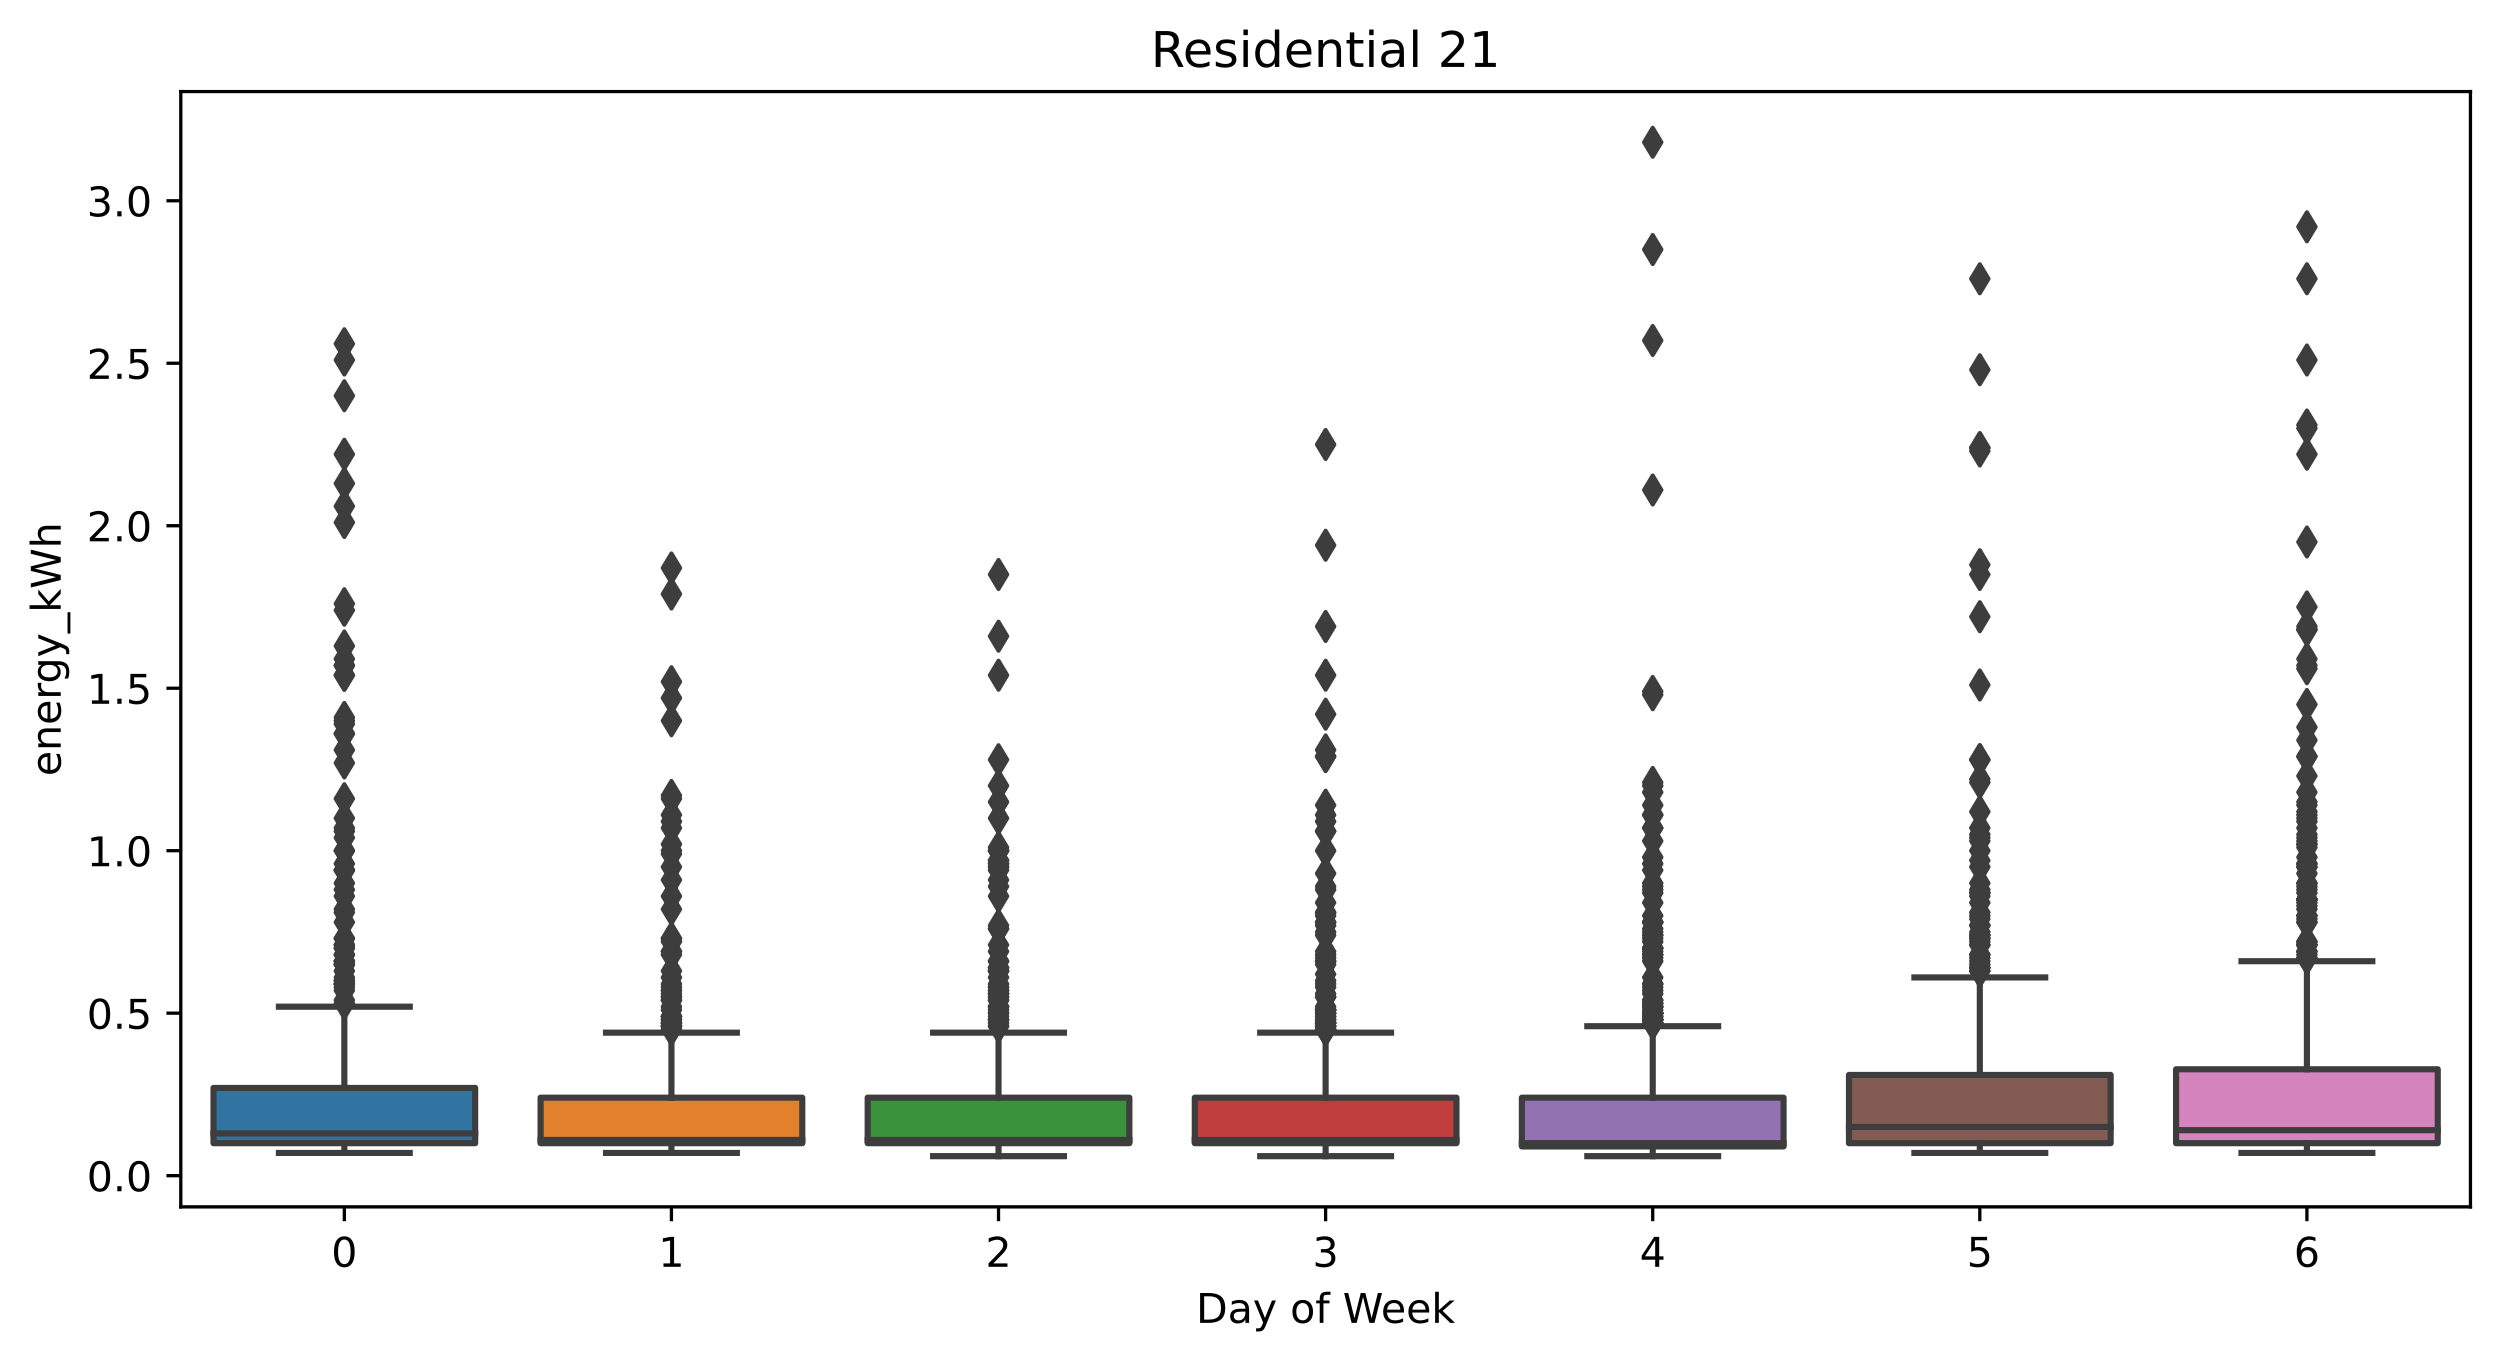 <?xml version="1.0" encoding="utf-8" standalone="no"?>
<!DOCTYPE svg PUBLIC "-//W3C//DTD SVG 1.1//EN"
  "http://www.w3.org/Graphics/SVG/1.1/DTD/svg11.dtd">
<!-- Created with matplotlib (https://matplotlib.org/) -->
<svg height="331.674pt" version="1.1" viewBox="0 0 609.259 331.674" width="609.259pt" xmlns="http://www.w3.org/2000/svg" xmlns:xlink="http://www.w3.org/1999/xlink">
 <defs>
  <style type="text/css">*{stroke-linecap:butt;stroke-linejoin:round;}</style>
 </defs>
 <g id="figure_1">
  <g id="patch_1">
   <path d="M 0 331.674 
L 609.259 331.674 
L 609.259 0 
L 0 0 
z
" style="fill:#ffffff;"/>
  </g>
  <g id="axes_1">
   <g id="patch_2">
    <path d="M 44.059 294.118 
L 602.059 294.118 
L 602.059 22.318 
L 44.059 22.318 
z
" style="fill:#ffffff;"/>
   </g>
   <g id="patch_3">
    <path clip-path="url(#pddbf9cd828)" d="M 52.031 278.596 
L 115.802 278.596 
L 115.802 265.132 
L 52.031 265.132 
L 52.031 278.596 
z
" style="fill:#3274a1;stroke:#3d3d3d;stroke-linejoin:miter;stroke-width:1.5;"/>
   </g>
   <g id="patch_4">
    <path clip-path="url(#pddbf9cd828)" d="M 131.745 278.596 
L 195.517 278.596 
L 195.517 267.508 
L 131.745 267.508 
L 131.745 278.596 
z
" style="fill:#e1812c;stroke:#3d3d3d;stroke-linejoin:miter;stroke-width:1.5;"/>
   </g>
   <g id="patch_5">
    <path clip-path="url(#pddbf9cd828)" d="M 211.459 278.596 
L 275.231 278.596 
L 275.231 267.508 
L 211.459 267.508 
L 211.459 278.596 
z
" style="fill:#3a923a;stroke:#3d3d3d;stroke-linejoin:miter;stroke-width:1.5;"/>
   </g>
   <g id="patch_6">
    <path clip-path="url(#pddbf9cd828)" d="M 291.174 278.596 
L 354.945 278.596 
L 354.945 267.508 
L 291.174 267.508 
L 291.174 278.596 
z
" style="fill:#c03d3e;stroke:#3d3d3d;stroke-linejoin:miter;stroke-width:1.5;"/>
   </g>
   <g id="patch_7">
    <path clip-path="url(#pddbf9cd828)" d="M 370.888 279.388 
L 434.659 279.388 
L 434.659 267.508 
L 370.888 267.508 
L 370.888 279.388 
z
" style="fill:#9372b2;stroke:#3d3d3d;stroke-linejoin:miter;stroke-width:1.5;"/>
   </g>
   <g id="patch_8">
    <path clip-path="url(#pddbf9cd828)" d="M 450.602 278.596 
L 514.374 278.596 
L 514.374 261.965 
L 450.602 261.965 
L 450.602 278.596 
z
" style="fill:#845b53;stroke:#3d3d3d;stroke-linejoin:miter;stroke-width:1.5;"/>
   </g>
   <g id="patch_9">
    <path clip-path="url(#pddbf9cd828)" d="M 530.317 278.596 
L 594.088 278.596 
L 594.088 260.579 
L 530.317 260.579 
L 530.317 278.596 
z
" style="fill:#d684bd;stroke:#3d3d3d;stroke-linejoin:miter;stroke-width:1.5;"/>
   </g>
   <g id="matplotlib.axis_1">
    <g id="xtick_1">
     <g id="line2d_1">
      <defs>
       <path d="M 0 0 
L 0 3.5 
" id="me62dfa7b08" style="stroke:#000000;stroke-width:0.8;"/>
      </defs>
      <g>
       <use style="stroke:#000000;stroke-width:0.8;" x="83.917" xlink:href="#me62dfa7b08" y="294.118"/>
      </g>
     </g>
     <g id="text_1">
      <!-- 0 -->
      <g transform="translate(80.735 308.717)scale(0.1 -0.1)">
       <defs>
        <path d="M 31.781 66.406 
Q 24.172 66.406 20.328 58.906 
Q 16.5 51.422 16.5 36.375 
Q 16.5 21.391 20.328 13.891 
Q 24.172 6.391 31.781 6.391 
Q 39.453 6.391 43.281 13.891 
Q 47.125 21.391 47.125 36.375 
Q 47.125 51.422 43.281 58.906 
Q 39.453 66.406 31.781 66.406 
z
M 31.781 74.219 
Q 44.047 74.219 50.516 64.516 
Q 56.984 54.828 56.984 36.375 
Q 56.984 17.969 50.516 8.266 
Q 44.047 -1.422 31.781 -1.422 
Q 19.531 -1.422 13.062 8.266 
Q 6.594 17.969 6.594 36.375 
Q 6.594 54.828 13.062 64.516 
Q 19.531 74.219 31.781 74.219 
z
" id="DejaVuSans-48"/>
       </defs>
       <use xlink:href="#DejaVuSans-48"/>
      </g>
     </g>
    </g>
    <g id="xtick_2">
     <g id="line2d_2">
      <g>
       <use style="stroke:#000000;stroke-width:0.8;" x="163.631" xlink:href="#me62dfa7b08" y="294.118"/>
      </g>
     </g>
     <g id="text_2">
      <!-- 1 -->
      <g transform="translate(160.45 308.717)scale(0.1 -0.1)">
       <defs>
        <path d="M 12.406 8.297 
L 28.516 8.297 
L 28.516 63.922 
L 10.984 60.406 
L 10.984 69.391 
L 28.422 72.906 
L 38.281 72.906 
L 38.281 8.297 
L 54.391 8.297 
L 54.391 0 
L 12.406 0 
z
" id="DejaVuSans-49"/>
       </defs>
       <use xlink:href="#DejaVuSans-49"/>
      </g>
     </g>
    </g>
    <g id="xtick_3">
     <g id="line2d_3">
      <g>
       <use style="stroke:#000000;stroke-width:0.8;" x="243.345" xlink:href="#me62dfa7b08" y="294.118"/>
      </g>
     </g>
     <g id="text_3">
      <!-- 2 -->
      <g transform="translate(240.164 308.717)scale(0.1 -0.1)">
       <defs>
        <path d="M 19.188 8.297 
L 53.609 8.297 
L 53.609 0 
L 7.328 0 
L 7.328 8.297 
Q 12.938 14.109 22.625 23.891 
Q 32.328 33.688 34.812 36.531 
Q 39.547 41.844 41.422 45.531 
Q 43.312 49.219 43.312 52.781 
Q 43.312 58.594 39.234 62.25 
Q 35.156 65.922 28.609 65.922 
Q 23.969 65.922 18.812 64.312 
Q 13.672 62.703 7.812 59.422 
L 7.812 69.391 
Q 13.766 71.781 18.938 73 
Q 24.125 74.219 28.422 74.219 
Q 39.75 74.219 46.484 68.547 
Q 53.219 62.891 53.219 53.422 
Q 53.219 48.922 51.531 44.891 
Q 49.859 40.875 45.406 35.406 
Q 44.188 33.984 37.641 27.219 
Q 31.109 20.453 19.188 8.297 
z
" id="DejaVuSans-50"/>
       </defs>
       <use xlink:href="#DejaVuSans-50"/>
      </g>
     </g>
    </g>
    <g id="xtick_4">
     <g id="line2d_4">
      <g>
       <use style="stroke:#000000;stroke-width:0.8;" x="323.059" xlink:href="#me62dfa7b08" y="294.118"/>
      </g>
     </g>
     <g id="text_4">
      <!-- 3 -->
      <g transform="translate(319.878 308.717)scale(0.1 -0.1)">
       <defs>
        <path d="M 40.578 39.312 
Q 47.656 37.797 51.625 33 
Q 55.609 28.219 55.609 21.188 
Q 55.609 10.406 48.188 4.484 
Q 40.766 -1.422 27.094 -1.422 
Q 22.516 -1.422 17.656 -0.516 
Q 12.797 0.391 7.625 2.203 
L 7.625 11.719 
Q 11.719 9.328 16.594 8.109 
Q 21.484 6.891 26.812 6.891 
Q 36.078 6.891 40.938 10.547 
Q 45.797 14.203 45.797 21.188 
Q 45.797 27.641 41.281 31.266 
Q 36.766 34.906 28.719 34.906 
L 20.219 34.906 
L 20.219 43.016 
L 29.109 43.016 
Q 36.375 43.016 40.234 45.922 
Q 44.094 48.828 44.094 54.297 
Q 44.094 59.906 40.109 62.906 
Q 36.141 65.922 28.719 65.922 
Q 24.656 65.922 20.016 65.031 
Q 15.375 64.156 9.812 62.312 
L 9.812 71.094 
Q 15.438 72.656 20.344 73.438 
Q 25.25 74.219 29.594 74.219 
Q 40.828 74.219 47.359 69.109 
Q 53.906 64.016 53.906 55.328 
Q 53.906 49.266 50.438 45.094 
Q 46.969 40.922 40.578 39.312 
z
" id="DejaVuSans-51"/>
       </defs>
       <use xlink:href="#DejaVuSans-51"/>
      </g>
     </g>
    </g>
    <g id="xtick_5">
     <g id="line2d_5">
      <g>
       <use style="stroke:#000000;stroke-width:0.8;" x="402.774" xlink:href="#me62dfa7b08" y="294.118"/>
      </g>
     </g>
     <g id="text_5">
      <!-- 4 -->
      <g transform="translate(399.592 308.717)scale(0.1 -0.1)">
       <defs>
        <path d="M 37.797 64.312 
L 12.891 25.391 
L 37.797 25.391 
z
M 35.203 72.906 
L 47.609 72.906 
L 47.609 25.391 
L 58.016 25.391 
L 58.016 17.188 
L 47.609 17.188 
L 47.609 0 
L 37.797 0 
L 37.797 17.188 
L 4.891 17.188 
L 4.891 26.703 
z
" id="DejaVuSans-52"/>
       </defs>
       <use xlink:href="#DejaVuSans-52"/>
      </g>
     </g>
    </g>
    <g id="xtick_6">
     <g id="line2d_6">
      <g>
       <use style="stroke:#000000;stroke-width:0.8;" x="482.488" xlink:href="#me62dfa7b08" y="294.118"/>
      </g>
     </g>
     <g id="text_6">
      <!-- 5 -->
      <g transform="translate(479.307 308.717)scale(0.1 -0.1)">
       <defs>
        <path d="M 10.797 72.906 
L 49.516 72.906 
L 49.516 64.594 
L 19.828 64.594 
L 19.828 46.734 
Q 21.969 47.469 24.109 47.828 
Q 26.266 48.188 28.422 48.188 
Q 40.625 48.188 47.75 41.5 
Q 54.891 34.812 54.891 23.391 
Q 54.891 11.625 47.562 5.094 
Q 40.234 -1.422 26.906 -1.422 
Q 22.312 -1.422 17.547 -0.641 
Q 12.797 0.141 7.719 1.703 
L 7.719 11.625 
Q 12.109 9.234 16.797 8.062 
Q 21.484 6.891 26.703 6.891 
Q 35.156 6.891 40.078 11.328 
Q 45.016 15.766 45.016 23.391 
Q 45.016 31 40.078 35.438 
Q 35.156 39.891 26.703 39.891 
Q 22.75 39.891 18.812 39.016 
Q 14.891 38.141 10.797 36.281 
z
" id="DejaVuSans-53"/>
       </defs>
       <use xlink:href="#DejaVuSans-53"/>
      </g>
     </g>
    </g>
    <g id="xtick_7">
     <g id="line2d_7">
      <g>
       <use style="stroke:#000000;stroke-width:0.8;" x="562.202" xlink:href="#me62dfa7b08" y="294.118"/>
      </g>
     </g>
     <g id="text_7">
      <!-- 6 -->
      <g transform="translate(559.021 308.717)scale(0.1 -0.1)">
       <defs>
        <path d="M 33.016 40.375 
Q 26.375 40.375 22.484 35.828 
Q 18.609 31.297 18.609 23.391 
Q 18.609 15.531 22.484 10.953 
Q 26.375 6.391 33.016 6.391 
Q 39.656 6.391 43.531 10.953 
Q 47.406 15.531 47.406 23.391 
Q 47.406 31.297 43.531 35.828 
Q 39.656 40.375 33.016 40.375 
z
M 52.594 71.297 
L 52.594 62.312 
Q 48.875 64.062 45.094 64.984 
Q 41.312 65.922 37.594 65.922 
Q 27.828 65.922 22.672 59.328 
Q 17.531 52.734 16.797 39.406 
Q 19.672 43.656 24.016 45.922 
Q 28.375 48.188 33.594 48.188 
Q 44.578 48.188 50.953 41.516 
Q 57.328 34.859 57.328 23.391 
Q 57.328 12.156 50.688 5.359 
Q 44.047 -1.422 33.016 -1.422 
Q 20.359 -1.422 13.672 8.266 
Q 6.984 17.969 6.984 36.375 
Q 6.984 53.656 15.188 63.938 
Q 23.391 74.219 37.203 74.219 
Q 40.922 74.219 44.703 73.484 
Q 48.484 72.75 52.594 71.297 
z
" id="DejaVuSans-54"/>
       </defs>
       <use xlink:href="#DejaVuSans-54"/>
      </g>
     </g>
    </g>
    <g id="text_8">
     <!-- Day of Week -->
     <g transform="translate(291.49 322.395)scale(0.1 -0.1)">
      <defs>
       <path d="M 19.672 64.797 
L 19.672 8.109 
L 31.594 8.109 
Q 46.688 8.109 53.688 14.938 
Q 60.688 21.781 60.688 36.531 
Q 60.688 51.172 53.688 57.984 
Q 46.688 64.797 31.594 64.797 
z
M 9.812 72.906 
L 30.078 72.906 
Q 51.266 72.906 61.172 64.094 
Q 71.094 55.281 71.094 36.531 
Q 71.094 17.672 61.125 8.828 
Q 51.172 0 30.078 0 
L 9.812 0 
z
" id="DejaVuSans-68"/>
       <path d="M 34.281 27.484 
Q 23.391 27.484 19.188 25 
Q 14.984 22.516 14.984 16.5 
Q 14.984 11.719 18.141 8.906 
Q 21.297 6.109 26.703 6.109 
Q 34.188 6.109 38.703 11.406 
Q 43.219 16.703 43.219 25.484 
L 43.219 27.484 
z
M 52.203 31.203 
L 52.203 0 
L 43.219 0 
L 43.219 8.297 
Q 40.141 3.328 35.547 0.953 
Q 30.953 -1.422 24.312 -1.422 
Q 15.922 -1.422 10.953 3.297 
Q 6 8.016 6 15.922 
Q 6 25.141 12.172 29.828 
Q 18.359 34.516 30.609 34.516 
L 43.219 34.516 
L 43.219 35.406 
Q 43.219 41.609 39.141 45 
Q 35.062 48.391 27.688 48.391 
Q 23 48.391 18.547 47.266 
Q 14.109 46.141 10.016 43.891 
L 10.016 52.203 
Q 14.938 54.109 19.578 55.047 
Q 24.219 56 28.609 56 
Q 40.484 56 46.344 49.844 
Q 52.203 43.703 52.203 31.203 
z
" id="DejaVuSans-97"/>
       <path d="M 32.172 -5.078 
Q 28.375 -14.844 24.75 -17.812 
Q 21.141 -20.797 15.094 -20.797 
L 7.906 -20.797 
L 7.906 -13.281 
L 13.188 -13.281 
Q 16.891 -13.281 18.938 -11.516 
Q 21 -9.766 23.484 -3.219 
L 25.094 0.875 
L 2.984 54.688 
L 12.5 54.688 
L 29.594 11.922 
L 46.688 54.688 
L 56.203 54.688 
z
" id="DejaVuSans-121"/>
       <path id="DejaVuSans-32"/>
       <path d="M 30.609 48.391 
Q 23.391 48.391 19.188 42.75 
Q 14.984 37.109 14.984 27.297 
Q 14.984 17.484 19.156 11.844 
Q 23.344 6.203 30.609 6.203 
Q 37.797 6.203 41.984 11.859 
Q 46.188 17.531 46.188 27.297 
Q 46.188 37.016 41.984 42.703 
Q 37.797 48.391 30.609 48.391 
z
M 30.609 56 
Q 42.328 56 49.016 48.375 
Q 55.719 40.766 55.719 27.297 
Q 55.719 13.875 49.016 6.219 
Q 42.328 -1.422 30.609 -1.422 
Q 18.844 -1.422 12.172 6.219 
Q 5.516 13.875 5.516 27.297 
Q 5.516 40.766 12.172 48.375 
Q 18.844 56 30.609 56 
z
" id="DejaVuSans-111"/>
       <path d="M 37.109 75.984 
L 37.109 68.5 
L 28.516 68.5 
Q 23.688 68.5 21.797 66.547 
Q 19.922 64.594 19.922 59.516 
L 19.922 54.688 
L 34.719 54.688 
L 34.719 47.703 
L 19.922 47.703 
L 19.922 0 
L 10.891 0 
L 10.891 47.703 
L 2.297 47.703 
L 2.297 54.688 
L 10.891 54.688 
L 10.891 58.5 
Q 10.891 67.625 15.141 71.797 
Q 19.391 75.984 28.609 75.984 
z
" id="DejaVuSans-102"/>
       <path d="M 3.328 72.906 
L 13.281 72.906 
L 28.609 11.281 
L 43.891 72.906 
L 54.984 72.906 
L 70.312 11.281 
L 85.594 72.906 
L 95.609 72.906 
L 77.297 0 
L 64.891 0 
L 49.516 63.281 
L 33.984 0 
L 21.578 0 
z
" id="DejaVuSans-87"/>
       <path d="M 56.203 29.594 
L 56.203 25.203 
L 14.891 25.203 
Q 15.484 15.922 20.484 11.062 
Q 25.484 6.203 34.422 6.203 
Q 39.594 6.203 44.453 7.469 
Q 49.312 8.734 54.109 11.281 
L 54.109 2.781 
Q 49.266 0.734 44.188 -0.344 
Q 39.109 -1.422 33.891 -1.422 
Q 20.797 -1.422 13.156 6.188 
Q 5.516 13.812 5.516 26.812 
Q 5.516 40.234 12.766 48.109 
Q 20.016 56 32.328 56 
Q 43.359 56 49.781 48.891 
Q 56.203 41.797 56.203 29.594 
z
M 47.219 32.234 
Q 47.125 39.594 43.094 43.984 
Q 39.062 48.391 32.422 48.391 
Q 24.906 48.391 20.391 44.141 
Q 15.875 39.891 15.188 32.172 
z
" id="DejaVuSans-101"/>
       <path d="M 9.078 75.984 
L 18.109 75.984 
L 18.109 31.109 
L 44.922 54.688 
L 56.391 54.688 
L 27.391 29.109 
L 57.625 0 
L 45.906 0 
L 18.109 26.703 
L 18.109 0 
L 9.078 0 
z
" id="DejaVuSans-107"/>
      </defs>
      <use xlink:href="#DejaVuSans-68"/>
      <use x="77.002" xlink:href="#DejaVuSans-97"/>
      <use x="138.281" xlink:href="#DejaVuSans-121"/>
      <use x="197.461" xlink:href="#DejaVuSans-32"/>
      <use x="229.248" xlink:href="#DejaVuSans-111"/>
      <use x="290.43" xlink:href="#DejaVuSans-102"/>
      <use x="325.635" xlink:href="#DejaVuSans-32"/>
      <use x="357.422" xlink:href="#DejaVuSans-87"/>
      <use x="450.424" xlink:href="#DejaVuSans-101"/>
      <use x="511.947" xlink:href="#DejaVuSans-101"/>
      <use x="573.471" xlink:href="#DejaVuSans-107"/>
     </g>
    </g>
   </g>
   <g id="matplotlib.axis_2">
    <g id="ytick_1">
     <g id="line2d_8">
      <defs>
       <path d="M 0 0 
L -3.5 0 
" id="m82bc1fc2c7" style="stroke:#000000;stroke-width:0.8;"/>
      </defs>
      <g>
       <use style="stroke:#000000;stroke-width:0.8;" x="44.059" xlink:href="#m82bc1fc2c7" y="286.515"/>
      </g>
     </g>
     <g id="text_9">
      <!-- 0.0 -->
      <g transform="translate(21.156 290.315)scale(0.1 -0.1)">
       <defs>
        <path d="M 10.688 12.406 
L 21 12.406 
L 21 0 
L 10.688 0 
z
" id="DejaVuSans-46"/>
       </defs>
       <use xlink:href="#DejaVuSans-48"/>
       <use x="63.623" xlink:href="#DejaVuSans-46"/>
       <use x="95.41" xlink:href="#DejaVuSans-48"/>
      </g>
     </g>
    </g>
    <g id="ytick_2">
     <g id="line2d_9">
      <g>
       <use style="stroke:#000000;stroke-width:0.8;" x="44.059" xlink:href="#m82bc1fc2c7" y="246.917"/>
      </g>
     </g>
     <g id="text_10">
      <!-- 0.5 -->
      <g transform="translate(21.156 250.717)scale(0.1 -0.1)">
       <use xlink:href="#DejaVuSans-48"/>
       <use x="63.623" xlink:href="#DejaVuSans-46"/>
       <use x="95.41" xlink:href="#DejaVuSans-53"/>
      </g>
     </g>
    </g>
    <g id="ytick_3">
     <g id="line2d_10">
      <g>
       <use style="stroke:#000000;stroke-width:0.8;" x="44.059" xlink:href="#m82bc1fc2c7" y="207.32"/>
      </g>
     </g>
     <g id="text_11">
      <!-- 1.0 -->
      <g transform="translate(21.156 211.119)scale(0.1 -0.1)">
       <use xlink:href="#DejaVuSans-49"/>
       <use x="63.623" xlink:href="#DejaVuSans-46"/>
       <use x="95.41" xlink:href="#DejaVuSans-48"/>
      </g>
     </g>
    </g>
    <g id="ytick_4">
     <g id="line2d_11">
      <g>
       <use style="stroke:#000000;stroke-width:0.8;" x="44.059" xlink:href="#m82bc1fc2c7" y="167.722"/>
      </g>
     </g>
     <g id="text_12">
      <!-- 1.5 -->
      <g transform="translate(21.156 171.521)scale(0.1 -0.1)">
       <use xlink:href="#DejaVuSans-49"/>
       <use x="63.623" xlink:href="#DejaVuSans-46"/>
       <use x="95.41" xlink:href="#DejaVuSans-53"/>
      </g>
     </g>
    </g>
    <g id="ytick_5">
     <g id="line2d_12">
      <g>
       <use style="stroke:#000000;stroke-width:0.8;" x="44.059" xlink:href="#m82bc1fc2c7" y="128.124"/>
      </g>
     </g>
     <g id="text_13">
      <!-- 2.0 -->
      <g transform="translate(21.156 131.923)scale(0.1 -0.1)">
       <use xlink:href="#DejaVuSans-50"/>
       <use x="63.623" xlink:href="#DejaVuSans-46"/>
       <use x="95.41" xlink:href="#DejaVuSans-48"/>
      </g>
     </g>
    </g>
    <g id="ytick_6">
     <g id="line2d_13">
      <g>
       <use style="stroke:#000000;stroke-width:0.8;" x="44.059" xlink:href="#m82bc1fc2c7" y="88.526"/>
      </g>
     </g>
     <g id="text_14">
      <!-- 2.5 -->
      <g transform="translate(21.156 92.325)scale(0.1 -0.1)">
       <use xlink:href="#DejaVuSans-50"/>
       <use x="63.623" xlink:href="#DejaVuSans-46"/>
       <use x="95.41" xlink:href="#DejaVuSans-53"/>
      </g>
     </g>
    </g>
    <g id="ytick_7">
     <g id="line2d_14">
      <g>
       <use style="stroke:#000000;stroke-width:0.8;" x="44.059" xlink:href="#m82bc1fc2c7" y="48.928"/>
      </g>
     </g>
     <g id="text_15">
      <!-- 3.0 -->
      <g transform="translate(21.156 52.727)scale(0.1 -0.1)">
       <use xlink:href="#DejaVuSans-51"/>
       <use x="63.623" xlink:href="#DejaVuSans-46"/>
       <use x="95.41" xlink:href="#DejaVuSans-48"/>
      </g>
     </g>
    </g>
    <g id="text_16">
     <!-- energy_kWh -->
     <g transform="translate(14.798 189.149)rotate(-90)scale(0.1 -0.1)">
      <defs>
       <path d="M 54.891 33.016 
L 54.891 0 
L 45.906 0 
L 45.906 32.719 
Q 45.906 40.484 42.875 44.328 
Q 39.844 48.188 33.797 48.188 
Q 26.516 48.188 22.312 43.547 
Q 18.109 38.922 18.109 30.906 
L 18.109 0 
L 9.078 0 
L 9.078 54.688 
L 18.109 54.688 
L 18.109 46.188 
Q 21.344 51.125 25.703 53.562 
Q 30.078 56 35.797 56 
Q 45.219 56 50.047 50.172 
Q 54.891 44.344 54.891 33.016 
z
" id="DejaVuSans-110"/>
       <path d="M 41.109 46.297 
Q 39.594 47.172 37.812 47.578 
Q 36.031 48 33.891 48 
Q 26.266 48 22.188 43.047 
Q 18.109 38.094 18.109 28.812 
L 18.109 0 
L 9.078 0 
L 9.078 54.688 
L 18.109 54.688 
L 18.109 46.188 
Q 20.953 51.172 25.484 53.578 
Q 30.031 56 36.531 56 
Q 37.453 56 38.578 55.875 
Q 39.703 55.766 41.062 55.516 
z
" id="DejaVuSans-114"/>
       <path d="M 45.406 27.984 
Q 45.406 37.75 41.375 43.109 
Q 37.359 48.484 30.078 48.484 
Q 22.859 48.484 18.828 43.109 
Q 14.797 37.75 14.797 27.984 
Q 14.797 18.266 18.828 12.891 
Q 22.859 7.516 30.078 7.516 
Q 37.359 7.516 41.375 12.891 
Q 45.406 18.266 45.406 27.984 
z
M 54.391 6.781 
Q 54.391 -7.172 48.188 -13.984 
Q 42 -20.797 29.203 -20.797 
Q 24.469 -20.797 20.266 -20.094 
Q 16.062 -19.391 12.109 -17.922 
L 12.109 -9.188 
Q 16.062 -11.328 19.922 -12.344 
Q 23.781 -13.375 27.781 -13.375 
Q 36.625 -13.375 41.016 -8.766 
Q 45.406 -4.156 45.406 5.172 
L 45.406 9.625 
Q 42.625 4.781 38.281 2.391 
Q 33.938 0 27.875 0 
Q 17.828 0 11.672 7.656 
Q 5.516 15.328 5.516 27.984 
Q 5.516 40.672 11.672 48.328 
Q 17.828 56 27.875 56 
Q 33.938 56 38.281 53.609 
Q 42.625 51.219 45.406 46.391 
L 45.406 54.688 
L 54.391 54.688 
z
" id="DejaVuSans-103"/>
       <path d="M 50.984 -16.609 
L 50.984 -23.578 
L -0.984 -23.578 
L -0.984 -16.609 
z
" id="DejaVuSans-95"/>
       <path d="M 54.891 33.016 
L 54.891 0 
L 45.906 0 
L 45.906 32.719 
Q 45.906 40.484 42.875 44.328 
Q 39.844 48.188 33.797 48.188 
Q 26.516 48.188 22.312 43.547 
Q 18.109 38.922 18.109 30.906 
L 18.109 0 
L 9.078 0 
L 9.078 75.984 
L 18.109 75.984 
L 18.109 46.188 
Q 21.344 51.125 25.703 53.562 
Q 30.078 56 35.797 56 
Q 45.219 56 50.047 50.172 
Q 54.891 44.344 54.891 33.016 
z
" id="DejaVuSans-104"/>
      </defs>
      <use xlink:href="#DejaVuSans-101"/>
      <use x="61.523" xlink:href="#DejaVuSans-110"/>
      <use x="124.902" xlink:href="#DejaVuSans-101"/>
      <use x="186.426" xlink:href="#DejaVuSans-114"/>
      <use x="225.789" xlink:href="#DejaVuSans-103"/>
      <use x="289.266" xlink:href="#DejaVuSans-121"/>
      <use x="348.445" xlink:href="#DejaVuSans-95"/>
      <use x="398.445" xlink:href="#DejaVuSans-107"/>
      <use x="456.355" xlink:href="#DejaVuSans-87"/>
      <use x="555.232" xlink:href="#DejaVuSans-104"/>
     </g>
    </g>
   </g>
   <g id="line2d_15">
    <path clip-path="url(#pddbf9cd828)" d="M 83.917 278.596 
L 83.917 280.972 
" style="fill:none;stroke:#3d3d3d;stroke-linecap:square;stroke-width:1.5;"/>
   </g>
   <g id="line2d_16">
    <path clip-path="url(#pddbf9cd828)" d="M 83.917 265.132 
L 83.917 245.334 
" style="fill:none;stroke:#3d3d3d;stroke-linecap:square;stroke-width:1.5;"/>
   </g>
   <g id="line2d_17">
    <path clip-path="url(#pddbf9cd828)" d="M 67.974 280.972 
L 99.859 280.972 
" style="fill:none;stroke:#3d3d3d;stroke-linecap:square;stroke-width:1.5;"/>
   </g>
   <g id="line2d_18">
    <path clip-path="url(#pddbf9cd828)" d="M 67.974 245.334 
L 99.859 245.334 
" style="fill:none;stroke:#3d3d3d;stroke-linecap:square;stroke-width:1.5;"/>
   </g>
   <g id="line2d_19">
    <defs>
     <path d="M 0 3.536 
L 2.121 0 
L 0 -3.536 
L -2.121 0 
z
" id="m4058d5a7e0" style="stroke:#3d3d3d;stroke-linejoin:miter;"/>
    </defs>
    <g clip-path="url(#pddbf9cd828)">
     <use style="fill:#3d3d3d;stroke:#3d3d3d;stroke-linejoin:miter;" x="83.917" xlink:href="#m4058d5a7e0" y="231.078"/>
     <use style="fill:#3d3d3d;stroke:#3d3d3d;stroke-linejoin:miter;" x="83.917" xlink:href="#m4058d5a7e0" y="162.178"/>
     <use style="fill:#3d3d3d;stroke:#3d3d3d;stroke-linejoin:miter;" x="83.917" xlink:href="#m4058d5a7e0" y="228.702"/>
     <use style="fill:#3d3d3d;stroke:#3d3d3d;stroke-linejoin:miter;" x="83.917" xlink:href="#m4058d5a7e0" y="216.823"/>
     <use style="fill:#3d3d3d;stroke:#3d3d3d;stroke-linejoin:miter;" x="83.917" xlink:href="#m4058d5a7e0" y="230.286"/>
     <use style="fill:#3d3d3d;stroke:#3d3d3d;stroke-linejoin:miter;" x="83.917" xlink:href="#m4058d5a7e0" y="239.79"/>
     <use style="fill:#3d3d3d;stroke:#3d3d3d;stroke-linejoin:miter;" x="83.917" xlink:href="#m4058d5a7e0" y="235.038"/>
     <use style="fill:#3d3d3d;stroke:#3d3d3d;stroke-linejoin:miter;" x="83.917" xlink:href="#m4058d5a7e0" y="147.131"/>
     <use style="fill:#3d3d3d;stroke:#3d3d3d;stroke-linejoin:miter;" x="83.917" xlink:href="#m4058d5a7e0" y="148.715"/>
     <use style="fill:#3d3d3d;stroke:#3d3d3d;stroke-linejoin:miter;" x="83.917" xlink:href="#m4058d5a7e0" y="178.809"/>
     <use style="fill:#3d3d3d;stroke:#3d3d3d;stroke-linejoin:miter;" x="83.917" xlink:href="#m4058d5a7e0" y="202.568"/>
     <use style="fill:#3d3d3d;stroke:#3d3d3d;stroke-linejoin:miter;" x="83.917" xlink:href="#m4058d5a7e0" y="235.038"/>
     <use style="fill:#3d3d3d;stroke:#3d3d3d;stroke-linejoin:miter;" x="83.917" xlink:href="#m4058d5a7e0" y="234.246"/>
     <use style="fill:#3d3d3d;stroke:#3d3d3d;stroke-linejoin:miter;" x="83.917" xlink:href="#m4058d5a7e0" y="241.374"/>
     <use style="fill:#3d3d3d;stroke:#3d3d3d;stroke-linejoin:miter;" x="83.917" xlink:href="#m4058d5a7e0" y="157.426"/>
     <use style="fill:#3d3d3d;stroke:#3d3d3d;stroke-linejoin:miter;" x="83.917" xlink:href="#m4058d5a7e0" y="110.701"/>
     <use style="fill:#3d3d3d;stroke:#3d3d3d;stroke-linejoin:miter;" x="83.917" xlink:href="#m4058d5a7e0" y="182.769"/>
     <use style="fill:#3d3d3d;stroke:#3d3d3d;stroke-linejoin:miter;" x="83.917" xlink:href="#m4058d5a7e0" y="199.4"/>
     <use style="fill:#3d3d3d;stroke:#3d3d3d;stroke-linejoin:miter;" x="83.917" xlink:href="#m4058d5a7e0" y="194.648"/>
     <use style="fill:#3d3d3d;stroke:#3d3d3d;stroke-linejoin:miter;" x="83.917" xlink:href="#m4058d5a7e0" y="162.178"/>
     <use style="fill:#3d3d3d;stroke:#3d3d3d;stroke-linejoin:miter;" x="83.917" xlink:href="#m4058d5a7e0" y="232.662"/>
     <use style="fill:#3d3d3d;stroke:#3d3d3d;stroke-linejoin:miter;" x="83.917" xlink:href="#m4058d5a7e0" y="238.998"/>
     <use style="fill:#3d3d3d;stroke:#3d3d3d;stroke-linejoin:miter;" x="83.917" xlink:href="#m4058d5a7e0" y="236.622"/>
     <use style="fill:#3d3d3d;stroke:#3d3d3d;stroke-linejoin:miter;" x="83.917" xlink:href="#m4058d5a7e0" y="218.407"/>
     <use style="fill:#3d3d3d;stroke:#3d3d3d;stroke-linejoin:miter;" x="83.917" xlink:href="#m4058d5a7e0" y="234.246"/>
     <use style="fill:#3d3d3d;stroke:#3d3d3d;stroke-linejoin:miter;" x="83.917" xlink:href="#m4058d5a7e0" y="212.071"/>
     <use style="fill:#3d3d3d;stroke:#3d3d3d;stroke-linejoin:miter;" x="83.917" xlink:href="#m4058d5a7e0" y="164.554"/>
     <use style="fill:#3d3d3d;stroke:#3d3d3d;stroke-linejoin:miter;" x="83.917" xlink:href="#m4058d5a7e0" y="243.75"/>
     <use style="fill:#3d3d3d;stroke:#3d3d3d;stroke-linejoin:miter;" x="83.917" xlink:href="#m4058d5a7e0" y="240.582"/>
     <use style="fill:#3d3d3d;stroke:#3d3d3d;stroke-linejoin:miter;" x="83.917" xlink:href="#m4058d5a7e0" y="231.078"/>
     <use style="fill:#3d3d3d;stroke:#3d3d3d;stroke-linejoin:miter;" x="83.917" xlink:href="#m4058d5a7e0" y="230.286"/>
     <use style="fill:#3d3d3d;stroke:#3d3d3d;stroke-linejoin:miter;" x="83.917" xlink:href="#m4058d5a7e0" y="210.487"/>
     <use style="fill:#3d3d3d;stroke:#3d3d3d;stroke-linejoin:miter;" x="83.917" xlink:href="#m4058d5a7e0" y="164.554"/>
     <use style="fill:#3d3d3d;stroke:#3d3d3d;stroke-linejoin:miter;" x="83.917" xlink:href="#m4058d5a7e0" y="96.445"/>
     <use style="fill:#3d3d3d;stroke:#3d3d3d;stroke-linejoin:miter;" x="83.917" xlink:href="#m4058d5a7e0" y="174.849"/>
     <use style="fill:#3d3d3d;stroke:#3d3d3d;stroke-linejoin:miter;" x="83.917" xlink:href="#m4058d5a7e0" y="160.594"/>
     <use style="fill:#3d3d3d;stroke:#3d3d3d;stroke-linejoin:miter;" x="83.917" xlink:href="#m4058d5a7e0" y="238.206"/>
     <use style="fill:#3d3d3d;stroke:#3d3d3d;stroke-linejoin:miter;" x="83.917" xlink:href="#m4058d5a7e0" y="234.246"/>
     <use style="fill:#3d3d3d;stroke:#3d3d3d;stroke-linejoin:miter;" x="83.917" xlink:href="#m4058d5a7e0" y="175.641"/>
     <use style="fill:#3d3d3d;stroke:#3d3d3d;stroke-linejoin:miter;" x="83.917" xlink:href="#m4058d5a7e0" y="221.575"/>
     <use style="fill:#3d3d3d;stroke:#3d3d3d;stroke-linejoin:miter;" x="83.917" xlink:href="#m4058d5a7e0" y="176.433"/>
     <use style="fill:#3d3d3d;stroke:#3d3d3d;stroke-linejoin:miter;" x="83.917" xlink:href="#m4058d5a7e0" y="239.79"/>
     <use style="fill:#3d3d3d;stroke:#3d3d3d;stroke-linejoin:miter;" x="83.917" xlink:href="#m4058d5a7e0" y="212.071"/>
     <use style="fill:#3d3d3d;stroke:#3d3d3d;stroke-linejoin:miter;" x="83.917" xlink:href="#m4058d5a7e0" y="201.776"/>
     <use style="fill:#3d3d3d;stroke:#3d3d3d;stroke-linejoin:miter;" x="83.917" xlink:href="#m4058d5a7e0" y="212.071"/>
     <use style="fill:#3d3d3d;stroke:#3d3d3d;stroke-linejoin:miter;" x="83.917" xlink:href="#m4058d5a7e0" y="215.239"/>
     <use style="fill:#3d3d3d;stroke:#3d3d3d;stroke-linejoin:miter;" x="83.917" xlink:href="#m4058d5a7e0" y="239.79"/>
     <use style="fill:#3d3d3d;stroke:#3d3d3d;stroke-linejoin:miter;" x="83.917" xlink:href="#m4058d5a7e0" y="123.372"/>
     <use style="fill:#3d3d3d;stroke:#3d3d3d;stroke-linejoin:miter;" x="83.917" xlink:href="#m4058d5a7e0" y="83.774"/>
     <use style="fill:#3d3d3d;stroke:#3d3d3d;stroke-linejoin:miter;" x="83.917" xlink:href="#m4058d5a7e0" y="244.542"/>
     <use style="fill:#3d3d3d;stroke:#3d3d3d;stroke-linejoin:miter;" x="83.917" xlink:href="#m4058d5a7e0" y="185.937"/>
     <use style="fill:#3d3d3d;stroke:#3d3d3d;stroke-linejoin:miter;" x="83.917" xlink:href="#m4058d5a7e0" y="207.32"/>
     <use style="fill:#3d3d3d;stroke:#3d3d3d;stroke-linejoin:miter;" x="83.917" xlink:href="#m4058d5a7e0" y="204.152"/>
     <use style="fill:#3d3d3d;stroke:#3d3d3d;stroke-linejoin:miter;" x="83.917" xlink:href="#m4058d5a7e0" y="232.662"/>
     <use style="fill:#3d3d3d;stroke:#3d3d3d;stroke-linejoin:miter;" x="83.917" xlink:href="#m4058d5a7e0" y="239.79"/>
     <use style="fill:#3d3d3d;stroke:#3d3d3d;stroke-linejoin:miter;" x="83.917" xlink:href="#m4058d5a7e0" y="178.809"/>
     <use style="fill:#3d3d3d;stroke:#3d3d3d;stroke-linejoin:miter;" x="83.917" xlink:href="#m4058d5a7e0" y="117.828"/>
     <use style="fill:#3d3d3d;stroke:#3d3d3d;stroke-linejoin:miter;" x="83.917" xlink:href="#m4058d5a7e0" y="87.734"/>
     <use style="fill:#3d3d3d;stroke:#3d3d3d;stroke-linejoin:miter;" x="83.917" xlink:href="#m4058d5a7e0" y="207.32"/>
     <use style="fill:#3d3d3d;stroke:#3d3d3d;stroke-linejoin:miter;" x="83.917" xlink:href="#m4058d5a7e0" y="235.038"/>
     <use style="fill:#3d3d3d;stroke:#3d3d3d;stroke-linejoin:miter;" x="83.917" xlink:href="#m4058d5a7e0" y="224.743"/>
     <use style="fill:#3d3d3d;stroke:#3d3d3d;stroke-linejoin:miter;" x="83.917" xlink:href="#m4058d5a7e0" y="127.332"/>
     <use style="fill:#3d3d3d;stroke:#3d3d3d;stroke-linejoin:miter;" x="83.917" xlink:href="#m4058d5a7e0" y="238.998"/>
     <use style="fill:#3d3d3d;stroke:#3d3d3d;stroke-linejoin:miter;" x="83.917" xlink:href="#m4058d5a7e0" y="228.702"/>
     <use style="fill:#3d3d3d;stroke:#3d3d3d;stroke-linejoin:miter;" x="83.917" xlink:href="#m4058d5a7e0" y="222.367"/>
    </g>
   </g>
   <g id="line2d_20">
    <path clip-path="url(#pddbf9cd828)" d="M 163.631 278.596 
L 163.631 280.972 
" style="fill:none;stroke:#3d3d3d;stroke-linecap:square;stroke-width:1.5;"/>
   </g>
   <g id="line2d_21">
    <path clip-path="url(#pddbf9cd828)" d="M 163.631 267.508 
L 163.631 251.669 
" style="fill:none;stroke:#3d3d3d;stroke-linecap:square;stroke-width:1.5;"/>
   </g>
   <g id="line2d_22">
    <path clip-path="url(#pddbf9cd828)" d="M 147.688 280.972 
L 179.574 280.972 
" style="fill:none;stroke:#3d3d3d;stroke-linecap:square;stroke-width:1.5;"/>
   </g>
   <g id="line2d_23">
    <path clip-path="url(#pddbf9cd828)" d="M 147.688 251.669 
L 179.574 251.669 
" style="fill:none;stroke:#3d3d3d;stroke-linecap:square;stroke-width:1.5;"/>
   </g>
   <g id="line2d_24">
    <g clip-path="url(#pddbf9cd828)">
     <use style="fill:#3d3d3d;stroke:#3d3d3d;stroke-linejoin:miter;" x="163.631" xlink:href="#m4058d5a7e0" y="193.856"/>
     <use style="fill:#3d3d3d;stroke:#3d3d3d;stroke-linejoin:miter;" x="163.631" xlink:href="#m4058d5a7e0" y="243.75"/>
     <use style="fill:#3d3d3d;stroke:#3d3d3d;stroke-linejoin:miter;" x="163.631" xlink:href="#m4058d5a7e0" y="248.501"/>
     <use style="fill:#3d3d3d;stroke:#3d3d3d;stroke-linejoin:miter;" x="163.631" xlink:href="#m4058d5a7e0" y="247.709"/>
     <use style="fill:#3d3d3d;stroke:#3d3d3d;stroke-linejoin:miter;" x="163.631" xlink:href="#m4058d5a7e0" y="249.293"/>
     <use style="fill:#3d3d3d;stroke:#3d3d3d;stroke-linejoin:miter;" x="163.631" xlink:href="#m4058d5a7e0" y="170.097"/>
     <use style="fill:#3d3d3d;stroke:#3d3d3d;stroke-linejoin:miter;" x="163.631" xlink:href="#m4058d5a7e0" y="201.776"/>
     <use style="fill:#3d3d3d;stroke:#3d3d3d;stroke-linejoin:miter;" x="163.631" xlink:href="#m4058d5a7e0" y="194.648"/>
     <use style="fill:#3d3d3d;stroke:#3d3d3d;stroke-linejoin:miter;" x="163.631" xlink:href="#m4058d5a7e0" y="228.702"/>
     <use style="fill:#3d3d3d;stroke:#3d3d3d;stroke-linejoin:miter;" x="163.631" xlink:href="#m4058d5a7e0" y="239.79"/>
     <use style="fill:#3d3d3d;stroke:#3d3d3d;stroke-linejoin:miter;" x="163.631" xlink:href="#m4058d5a7e0" y="231.87"/>
     <use style="fill:#3d3d3d;stroke:#3d3d3d;stroke-linejoin:miter;" x="163.631" xlink:href="#m4058d5a7e0" y="249.293"/>
     <use style="fill:#3d3d3d;stroke:#3d3d3d;stroke-linejoin:miter;" x="163.631" xlink:href="#m4058d5a7e0" y="214.447"/>
     <use style="fill:#3d3d3d;stroke:#3d3d3d;stroke-linejoin:miter;" x="163.631" xlink:href="#m4058d5a7e0" y="231.87"/>
     <use style="fill:#3d3d3d;stroke:#3d3d3d;stroke-linejoin:miter;" x="163.631" xlink:href="#m4058d5a7e0" y="242.958"/>
     <use style="fill:#3d3d3d;stroke:#3d3d3d;stroke-linejoin:miter;" x="163.631" xlink:href="#m4058d5a7e0" y="250.085"/>
     <use style="fill:#3d3d3d;stroke:#3d3d3d;stroke-linejoin:miter;" x="163.631" xlink:href="#m4058d5a7e0" y="207.32"/>
     <use style="fill:#3d3d3d;stroke:#3d3d3d;stroke-linejoin:miter;" x="163.631" xlink:href="#m4058d5a7e0" y="232.662"/>
     <use style="fill:#3d3d3d;stroke:#3d3d3d;stroke-linejoin:miter;" x="163.631" xlink:href="#m4058d5a7e0" y="211.279"/>
     <use style="fill:#3d3d3d;stroke:#3d3d3d;stroke-linejoin:miter;" x="163.631" xlink:href="#m4058d5a7e0" y="240.582"/>
     <use style="fill:#3d3d3d;stroke:#3d3d3d;stroke-linejoin:miter;" x="163.631" xlink:href="#m4058d5a7e0" y="248.501"/>
     <use style="fill:#3d3d3d;stroke:#3d3d3d;stroke-linejoin:miter;" x="163.631" xlink:href="#m4058d5a7e0" y="250.085"/>
     <use style="fill:#3d3d3d;stroke:#3d3d3d;stroke-linejoin:miter;" x="163.631" xlink:href="#m4058d5a7e0" y="243.75"/>
     <use style="fill:#3d3d3d;stroke:#3d3d3d;stroke-linejoin:miter;" x="163.631" xlink:href="#m4058d5a7e0" y="208.111"/>
     <use style="fill:#3d3d3d;stroke:#3d3d3d;stroke-linejoin:miter;" x="163.631" xlink:href="#m4058d5a7e0" y="218.407"/>
     <use style="fill:#3d3d3d;stroke:#3d3d3d;stroke-linejoin:miter;" x="163.631" xlink:href="#m4058d5a7e0" y="249.293"/>
     <use style="fill:#3d3d3d;stroke:#3d3d3d;stroke-linejoin:miter;" x="163.631" xlink:href="#m4058d5a7e0" y="245.334"/>
     <use style="fill:#3d3d3d;stroke:#3d3d3d;stroke-linejoin:miter;" x="163.631" xlink:href="#m4058d5a7e0" y="236.622"/>
     <use style="fill:#3d3d3d;stroke:#3d3d3d;stroke-linejoin:miter;" x="163.631" xlink:href="#m4058d5a7e0" y="221.575"/>
     <use style="fill:#3d3d3d;stroke:#3d3d3d;stroke-linejoin:miter;" x="163.631" xlink:href="#m4058d5a7e0" y="250.085"/>
     <use style="fill:#3d3d3d;stroke:#3d3d3d;stroke-linejoin:miter;" x="163.631" xlink:href="#m4058d5a7e0" y="250.085"/>
     <use style="fill:#3d3d3d;stroke:#3d3d3d;stroke-linejoin:miter;" x="163.631" xlink:href="#m4058d5a7e0" y="205.736"/>
     <use style="fill:#3d3d3d;stroke:#3d3d3d;stroke-linejoin:miter;" x="163.631" xlink:href="#m4058d5a7e0" y="138.419"/>
     <use style="fill:#3d3d3d;stroke:#3d3d3d;stroke-linejoin:miter;" x="163.631" xlink:href="#m4058d5a7e0" y="200.192"/>
     <use style="fill:#3d3d3d;stroke:#3d3d3d;stroke-linejoin:miter;" x="163.631" xlink:href="#m4058d5a7e0" y="229.494"/>
     <use style="fill:#3d3d3d;stroke:#3d3d3d;stroke-linejoin:miter;" x="163.631" xlink:href="#m4058d5a7e0" y="175.641"/>
     <use style="fill:#3d3d3d;stroke:#3d3d3d;stroke-linejoin:miter;" x="163.631" xlink:href="#m4058d5a7e0" y="242.958"/>
     <use style="fill:#3d3d3d;stroke:#3d3d3d;stroke-linejoin:miter;" x="163.631" xlink:href="#m4058d5a7e0" y="198.608"/>
     <use style="fill:#3d3d3d;stroke:#3d3d3d;stroke-linejoin:miter;" x="163.631" xlink:href="#m4058d5a7e0" y="166.138"/>
     <use style="fill:#3d3d3d;stroke:#3d3d3d;stroke-linejoin:miter;" x="163.631" xlink:href="#m4058d5a7e0" y="241.374"/>
     <use style="fill:#3d3d3d;stroke:#3d3d3d;stroke-linejoin:miter;" x="163.631" xlink:href="#m4058d5a7e0" y="247.709"/>
     <use style="fill:#3d3d3d;stroke:#3d3d3d;stroke-linejoin:miter;" x="163.631" xlink:href="#m4058d5a7e0" y="228.702"/>
     <use style="fill:#3d3d3d;stroke:#3d3d3d;stroke-linejoin:miter;" x="163.631" xlink:href="#m4058d5a7e0" y="238.206"/>
     <use style="fill:#3d3d3d;stroke:#3d3d3d;stroke-linejoin:miter;" x="163.631" xlink:href="#m4058d5a7e0" y="247.709"/>
     <use style="fill:#3d3d3d;stroke:#3d3d3d;stroke-linejoin:miter;" x="163.631" xlink:href="#m4058d5a7e0" y="242.166"/>
     <use style="fill:#3d3d3d;stroke:#3d3d3d;stroke-linejoin:miter;" x="163.631" xlink:href="#m4058d5a7e0" y="144.755"/>
     <use style="fill:#3d3d3d;stroke:#3d3d3d;stroke-linejoin:miter;" x="163.631" xlink:href="#m4058d5a7e0" y="241.374"/>
     <use style="fill:#3d3d3d;stroke:#3d3d3d;stroke-linejoin:miter;" x="163.631" xlink:href="#m4058d5a7e0" y="250.877"/>
     <use style="fill:#3d3d3d;stroke:#3d3d3d;stroke-linejoin:miter;" x="163.631" xlink:href="#m4058d5a7e0" y="246.125"/>
    </g>
   </g>
   <g id="line2d_25">
    <path clip-path="url(#pddbf9cd828)" d="M 243.345 278.596 
L 243.345 281.764 
" style="fill:none;stroke:#3d3d3d;stroke-linecap:square;stroke-width:1.5;"/>
   </g>
   <g id="line2d_26">
    <path clip-path="url(#pddbf9cd828)" d="M 243.345 267.508 
L 243.345 251.669 
" style="fill:none;stroke:#3d3d3d;stroke-linecap:square;stroke-width:1.5;"/>
   </g>
   <g id="line2d_27">
    <path clip-path="url(#pddbf9cd828)" d="M 227.402 281.764 
L 259.288 281.764 
" style="fill:none;stroke:#3d3d3d;stroke-linecap:square;stroke-width:1.5;"/>
   </g>
   <g id="line2d_28">
    <path clip-path="url(#pddbf9cd828)" d="M 227.402 251.669 
L 259.288 251.669 
" style="fill:none;stroke:#3d3d3d;stroke-linecap:square;stroke-width:1.5;"/>
   </g>
   <g id="line2d_29">
    <g clip-path="url(#pddbf9cd828)">
     <use style="fill:#3d3d3d;stroke:#3d3d3d;stroke-linejoin:miter;" x="243.345" xlink:href="#m4058d5a7e0" y="249.293"/>
     <use style="fill:#3d3d3d;stroke:#3d3d3d;stroke-linejoin:miter;" x="243.345" xlink:href="#m4058d5a7e0" y="207.32"/>
     <use style="fill:#3d3d3d;stroke:#3d3d3d;stroke-linejoin:miter;" x="243.345" xlink:href="#m4058d5a7e0" y="245.334"/>
     <use style="fill:#3d3d3d;stroke:#3d3d3d;stroke-linejoin:miter;" x="243.345" xlink:href="#m4058d5a7e0" y="248.501"/>
     <use style="fill:#3d3d3d;stroke:#3d3d3d;stroke-linejoin:miter;" x="243.345" xlink:href="#m4058d5a7e0" y="240.582"/>
     <use style="fill:#3d3d3d;stroke:#3d3d3d;stroke-linejoin:miter;" x="243.345" xlink:href="#m4058d5a7e0" y="246.917"/>
     <use style="fill:#3d3d3d;stroke:#3d3d3d;stroke-linejoin:miter;" x="243.345" xlink:href="#m4058d5a7e0" y="234.246"/>
     <use style="fill:#3d3d3d;stroke:#3d3d3d;stroke-linejoin:miter;" x="243.345" xlink:href="#m4058d5a7e0" y="250.085"/>
     <use style="fill:#3d3d3d;stroke:#3d3d3d;stroke-linejoin:miter;" x="243.345" xlink:href="#m4058d5a7e0" y="226.327"/>
     <use style="fill:#3d3d3d;stroke:#3d3d3d;stroke-linejoin:miter;" x="243.345" xlink:href="#m4058d5a7e0" y="241.374"/>
     <use style="fill:#3d3d3d;stroke:#3d3d3d;stroke-linejoin:miter;" x="243.345" xlink:href="#m4058d5a7e0" y="214.447"/>
     <use style="fill:#3d3d3d;stroke:#3d3d3d;stroke-linejoin:miter;" x="243.345" xlink:href="#m4058d5a7e0" y="248.501"/>
     <use style="fill:#3d3d3d;stroke:#3d3d3d;stroke-linejoin:miter;" x="243.345" xlink:href="#m4058d5a7e0" y="240.582"/>
     <use style="fill:#3d3d3d;stroke:#3d3d3d;stroke-linejoin:miter;" x="243.345" xlink:href="#m4058d5a7e0" y="210.487"/>
     <use style="fill:#3d3d3d;stroke:#3d3d3d;stroke-linejoin:miter;" x="243.345" xlink:href="#m4058d5a7e0" y="238.206"/>
     <use style="fill:#3d3d3d;stroke:#3d3d3d;stroke-linejoin:miter;" x="243.345" xlink:href="#m4058d5a7e0" y="241.374"/>
     <use style="fill:#3d3d3d;stroke:#3d3d3d;stroke-linejoin:miter;" x="243.345" xlink:href="#m4058d5a7e0" y="225.535"/>
     <use style="fill:#3d3d3d;stroke:#3d3d3d;stroke-linejoin:miter;" x="243.345" xlink:href="#m4058d5a7e0" y="226.327"/>
     <use style="fill:#3d3d3d;stroke:#3d3d3d;stroke-linejoin:miter;" x="243.345" xlink:href="#m4058d5a7e0" y="243.75"/>
     <use style="fill:#3d3d3d;stroke:#3d3d3d;stroke-linejoin:miter;" x="243.345" xlink:href="#m4058d5a7e0" y="211.279"/>
     <use style="fill:#3d3d3d;stroke:#3d3d3d;stroke-linejoin:miter;" x="243.345" xlink:href="#m4058d5a7e0" y="247.709"/>
     <use style="fill:#3d3d3d;stroke:#3d3d3d;stroke-linejoin:miter;" x="243.345" xlink:href="#m4058d5a7e0" y="234.246"/>
     <use style="fill:#3d3d3d;stroke:#3d3d3d;stroke-linejoin:miter;" x="243.345" xlink:href="#m4058d5a7e0" y="242.166"/>
     <use style="fill:#3d3d3d;stroke:#3d3d3d;stroke-linejoin:miter;" x="243.345" xlink:href="#m4058d5a7e0" y="236.622"/>
     <use style="fill:#3d3d3d;stroke:#3d3d3d;stroke-linejoin:miter;" x="243.345" xlink:href="#m4058d5a7e0" y="242.166"/>
     <use style="fill:#3d3d3d;stroke:#3d3d3d;stroke-linejoin:miter;" x="243.345" xlink:href="#m4058d5a7e0" y="164.554"/>
     <use style="fill:#3d3d3d;stroke:#3d3d3d;stroke-linejoin:miter;" x="243.345" xlink:href="#m4058d5a7e0" y="231.87"/>
     <use style="fill:#3d3d3d;stroke:#3d3d3d;stroke-linejoin:miter;" x="243.345" xlink:href="#m4058d5a7e0" y="207.32"/>
     <use style="fill:#3d3d3d;stroke:#3d3d3d;stroke-linejoin:miter;" x="243.345" xlink:href="#m4058d5a7e0" y="185.145"/>
     <use style="fill:#3d3d3d;stroke:#3d3d3d;stroke-linejoin:miter;" x="243.345" xlink:href="#m4058d5a7e0" y="245.334"/>
     <use style="fill:#3d3d3d;stroke:#3d3d3d;stroke-linejoin:miter;" x="243.345" xlink:href="#m4058d5a7e0" y="239.79"/>
     <use style="fill:#3d3d3d;stroke:#3d3d3d;stroke-linejoin:miter;" x="243.345" xlink:href="#m4058d5a7e0" y="206.528"/>
     <use style="fill:#3d3d3d;stroke:#3d3d3d;stroke-linejoin:miter;" x="243.345" xlink:href="#m4058d5a7e0" y="242.958"/>
     <use style="fill:#3d3d3d;stroke:#3d3d3d;stroke-linejoin:miter;" x="243.345" xlink:href="#m4058d5a7e0" y="207.32"/>
     <use style="fill:#3d3d3d;stroke:#3d3d3d;stroke-linejoin:miter;" x="243.345" xlink:href="#m4058d5a7e0" y="242.166"/>
     <use style="fill:#3d3d3d;stroke:#3d3d3d;stroke-linejoin:miter;" x="243.345" xlink:href="#m4058d5a7e0" y="195.44"/>
     <use style="fill:#3d3d3d;stroke:#3d3d3d;stroke-linejoin:miter;" x="243.345" xlink:href="#m4058d5a7e0" y="155.05"/>
     <use style="fill:#3d3d3d;stroke:#3d3d3d;stroke-linejoin:miter;" x="243.345" xlink:href="#m4058d5a7e0" y="199.4"/>
     <use style="fill:#3d3d3d;stroke:#3d3d3d;stroke-linejoin:miter;" x="243.345" xlink:href="#m4058d5a7e0" y="235.83"/>
     <use style="fill:#3d3d3d;stroke:#3d3d3d;stroke-linejoin:miter;" x="243.345" xlink:href="#m4058d5a7e0" y="212.071"/>
     <use style="fill:#3d3d3d;stroke:#3d3d3d;stroke-linejoin:miter;" x="243.345" xlink:href="#m4058d5a7e0" y="191.48"/>
     <use style="fill:#3d3d3d;stroke:#3d3d3d;stroke-linejoin:miter;" x="243.345" xlink:href="#m4058d5a7e0" y="216.031"/>
     <use style="fill:#3d3d3d;stroke:#3d3d3d;stroke-linejoin:miter;" x="243.345" xlink:href="#m4058d5a7e0" y="246.917"/>
     <use style="fill:#3d3d3d;stroke:#3d3d3d;stroke-linejoin:miter;" x="243.345" xlink:href="#m4058d5a7e0" y="209.695"/>
     <use style="fill:#3d3d3d;stroke:#3d3d3d;stroke-linejoin:miter;" x="243.345" xlink:href="#m4058d5a7e0" y="140.003"/>
     <use style="fill:#3d3d3d;stroke:#3d3d3d;stroke-linejoin:miter;" x="243.345" xlink:href="#m4058d5a7e0" y="243.75"/>
     <use style="fill:#3d3d3d;stroke:#3d3d3d;stroke-linejoin:miter;" x="243.345" xlink:href="#m4058d5a7e0" y="246.125"/>
     <use style="fill:#3d3d3d;stroke:#3d3d3d;stroke-linejoin:miter;" x="243.345" xlink:href="#m4058d5a7e0" y="242.958"/>
     <use style="fill:#3d3d3d;stroke:#3d3d3d;stroke-linejoin:miter;" x="243.345" xlink:href="#m4058d5a7e0" y="245.334"/>
     <use style="fill:#3d3d3d;stroke:#3d3d3d;stroke-linejoin:miter;" x="243.345" xlink:href="#m4058d5a7e0" y="210.487"/>
     <use style="fill:#3d3d3d;stroke:#3d3d3d;stroke-linejoin:miter;" x="243.345" xlink:href="#m4058d5a7e0" y="248.501"/>
     <use style="fill:#3d3d3d;stroke:#3d3d3d;stroke-linejoin:miter;" x="243.345" xlink:href="#m4058d5a7e0" y="211.279"/>
     <use style="fill:#3d3d3d;stroke:#3d3d3d;stroke-linejoin:miter;" x="243.345" xlink:href="#m4058d5a7e0" y="236.622"/>
     <use style="fill:#3d3d3d;stroke:#3d3d3d;stroke-linejoin:miter;" x="243.345" xlink:href="#m4058d5a7e0" y="236.622"/>
     <use style="fill:#3d3d3d;stroke:#3d3d3d;stroke-linejoin:miter;" x="243.345" xlink:href="#m4058d5a7e0" y="235.83"/>
     <use style="fill:#3d3d3d;stroke:#3d3d3d;stroke-linejoin:miter;" x="243.345" xlink:href="#m4058d5a7e0" y="218.407"/>
     <use style="fill:#3d3d3d;stroke:#3d3d3d;stroke-linejoin:miter;" x="243.345" xlink:href="#m4058d5a7e0" y="250.085"/>
     <use style="fill:#3d3d3d;stroke:#3d3d3d;stroke-linejoin:miter;" x="243.345" xlink:href="#m4058d5a7e0" y="209.695"/>
     <use style="fill:#3d3d3d;stroke:#3d3d3d;stroke-linejoin:miter;" x="243.345" xlink:href="#m4058d5a7e0" y="230.286"/>
    </g>
   </g>
   <g id="line2d_30">
    <path clip-path="url(#pddbf9cd828)" d="M 323.059 278.596 
L 323.059 281.764 
" style="fill:none;stroke:#3d3d3d;stroke-linecap:square;stroke-width:1.5;"/>
   </g>
   <g id="line2d_31">
    <path clip-path="url(#pddbf9cd828)" d="M 323.059 267.508 
L 323.059 251.669 
" style="fill:none;stroke:#3d3d3d;stroke-linecap:square;stroke-width:1.5;"/>
   </g>
   <g id="line2d_32">
    <path clip-path="url(#pddbf9cd828)" d="M 307.117 281.764 
L 339.002 281.764 
" style="fill:none;stroke:#3d3d3d;stroke-linecap:square;stroke-width:1.5;"/>
   </g>
   <g id="line2d_33">
    <path clip-path="url(#pddbf9cd828)" d="M 307.117 251.669 
L 339.002 251.669 
" style="fill:none;stroke:#3d3d3d;stroke-linecap:square;stroke-width:1.5;"/>
   </g>
   <g id="line2d_34">
    <g clip-path="url(#pddbf9cd828)">
     <use style="fill:#3d3d3d;stroke:#3d3d3d;stroke-linejoin:miter;" x="323.059" xlink:href="#m4058d5a7e0" y="152.674"/>
     <use style="fill:#3d3d3d;stroke:#3d3d3d;stroke-linejoin:miter;" x="323.059" xlink:href="#m4058d5a7e0" y="246.917"/>
     <use style="fill:#3d3d3d;stroke:#3d3d3d;stroke-linejoin:miter;" x="323.059" xlink:href="#m4058d5a7e0" y="250.877"/>
     <use style="fill:#3d3d3d;stroke:#3d3d3d;stroke-linejoin:miter;" x="323.059" xlink:href="#m4058d5a7e0" y="233.454"/>
     <use style="fill:#3d3d3d;stroke:#3d3d3d;stroke-linejoin:miter;" x="323.059" xlink:href="#m4058d5a7e0" y="247.709"/>
     <use style="fill:#3d3d3d;stroke:#3d3d3d;stroke-linejoin:miter;" x="323.059" xlink:href="#m4058d5a7e0" y="227.118"/>
     <use style="fill:#3d3d3d;stroke:#3d3d3d;stroke-linejoin:miter;" x="323.059" xlink:href="#m4058d5a7e0" y="239.79"/>
     <use style="fill:#3d3d3d;stroke:#3d3d3d;stroke-linejoin:miter;" x="323.059" xlink:href="#m4058d5a7e0" y="219.991"/>
     <use style="fill:#3d3d3d;stroke:#3d3d3d;stroke-linejoin:miter;" x="323.059" xlink:href="#m4058d5a7e0" y="245.334"/>
     <use style="fill:#3d3d3d;stroke:#3d3d3d;stroke-linejoin:miter;" x="323.059" xlink:href="#m4058d5a7e0" y="249.293"/>
     <use style="fill:#3d3d3d;stroke:#3d3d3d;stroke-linejoin:miter;" x="323.059" xlink:href="#m4058d5a7e0" y="247.709"/>
     <use style="fill:#3d3d3d;stroke:#3d3d3d;stroke-linejoin:miter;" x="323.059" xlink:href="#m4058d5a7e0" y="250.085"/>
     <use style="fill:#3d3d3d;stroke:#3d3d3d;stroke-linejoin:miter;" x="323.059" xlink:href="#m4058d5a7e0" y="249.293"/>
     <use style="fill:#3d3d3d;stroke:#3d3d3d;stroke-linejoin:miter;" x="323.059" xlink:href="#m4058d5a7e0" y="222.367"/>
     <use style="fill:#3d3d3d;stroke:#3d3d3d;stroke-linejoin:miter;" x="323.059" xlink:href="#m4058d5a7e0" y="238.998"/>
     <use style="fill:#3d3d3d;stroke:#3d3d3d;stroke-linejoin:miter;" x="323.059" xlink:href="#m4058d5a7e0" y="164.554"/>
     <use style="fill:#3d3d3d;stroke:#3d3d3d;stroke-linejoin:miter;" x="323.059" xlink:href="#m4058d5a7e0" y="212.863"/>
     <use style="fill:#3d3d3d;stroke:#3d3d3d;stroke-linejoin:miter;" x="323.059" xlink:href="#m4058d5a7e0" y="246.125"/>
     <use style="fill:#3d3d3d;stroke:#3d3d3d;stroke-linejoin:miter;" x="323.059" xlink:href="#m4058d5a7e0" y="242.166"/>
     <use style="fill:#3d3d3d;stroke:#3d3d3d;stroke-linejoin:miter;" x="323.059" xlink:href="#m4058d5a7e0" y="240.582"/>
     <use style="fill:#3d3d3d;stroke:#3d3d3d;stroke-linejoin:miter;" x="323.059" xlink:href="#m4058d5a7e0" y="223.159"/>
     <use style="fill:#3d3d3d;stroke:#3d3d3d;stroke-linejoin:miter;" x="323.059" xlink:href="#m4058d5a7e0" y="207.32"/>
     <use style="fill:#3d3d3d;stroke:#3d3d3d;stroke-linejoin:miter;" x="323.059" xlink:href="#m4058d5a7e0" y="250.085"/>
     <use style="fill:#3d3d3d;stroke:#3d3d3d;stroke-linejoin:miter;" x="323.059" xlink:href="#m4058d5a7e0" y="248.501"/>
     <use style="fill:#3d3d3d;stroke:#3d3d3d;stroke-linejoin:miter;" x="323.059" xlink:href="#m4058d5a7e0" y="231.87"/>
     <use style="fill:#3d3d3d;stroke:#3d3d3d;stroke-linejoin:miter;" x="323.059" xlink:href="#m4058d5a7e0" y="182.769"/>
     <use style="fill:#3d3d3d;stroke:#3d3d3d;stroke-linejoin:miter;" x="323.059" xlink:href="#m4058d5a7e0" y="174.057"/>
     <use style="fill:#3d3d3d;stroke:#3d3d3d;stroke-linejoin:miter;" x="323.059" xlink:href="#m4058d5a7e0" y="196.232"/>
     <use style="fill:#3d3d3d;stroke:#3d3d3d;stroke-linejoin:miter;" x="323.059" xlink:href="#m4058d5a7e0" y="234.246"/>
     <use style="fill:#3d3d3d;stroke:#3d3d3d;stroke-linejoin:miter;" x="323.059" xlink:href="#m4058d5a7e0" y="216.823"/>
     <use style="fill:#3d3d3d;stroke:#3d3d3d;stroke-linejoin:miter;" x="323.059" xlink:href="#m4058d5a7e0" y="224.743"/>
     <use style="fill:#3d3d3d;stroke:#3d3d3d;stroke-linejoin:miter;" x="323.059" xlink:href="#m4058d5a7e0" y="250.877"/>
     <use style="fill:#3d3d3d;stroke:#3d3d3d;stroke-linejoin:miter;" x="323.059" xlink:href="#m4058d5a7e0" y="246.917"/>
     <use style="fill:#3d3d3d;stroke:#3d3d3d;stroke-linejoin:miter;" x="323.059" xlink:href="#m4058d5a7e0" y="200.192"/>
     <use style="fill:#3d3d3d;stroke:#3d3d3d;stroke-linejoin:miter;" x="323.059" xlink:href="#m4058d5a7e0" y="237.414"/>
     <use style="fill:#3d3d3d;stroke:#3d3d3d;stroke-linejoin:miter;" x="323.059" xlink:href="#m4058d5a7e0" y="222.367"/>
     <use style="fill:#3d3d3d;stroke:#3d3d3d;stroke-linejoin:miter;" x="323.059" xlink:href="#m4058d5a7e0" y="202.568"/>
     <use style="fill:#3d3d3d;stroke:#3d3d3d;stroke-linejoin:miter;" x="323.059" xlink:href="#m4058d5a7e0" y="246.125"/>
     <use style="fill:#3d3d3d;stroke:#3d3d3d;stroke-linejoin:miter;" x="323.059" xlink:href="#m4058d5a7e0" y="249.293"/>
     <use style="fill:#3d3d3d;stroke:#3d3d3d;stroke-linejoin:miter;" x="323.059" xlink:href="#m4058d5a7e0" y="249.293"/>
     <use style="fill:#3d3d3d;stroke:#3d3d3d;stroke-linejoin:miter;" x="323.059" xlink:href="#m4058d5a7e0" y="250.085"/>
     <use style="fill:#3d3d3d;stroke:#3d3d3d;stroke-linejoin:miter;" x="323.059" xlink:href="#m4058d5a7e0" y="224.743"/>
     <use style="fill:#3d3d3d;stroke:#3d3d3d;stroke-linejoin:miter;" x="323.059" xlink:href="#m4058d5a7e0" y="225.535"/>
     <use style="fill:#3d3d3d;stroke:#3d3d3d;stroke-linejoin:miter;" x="323.059" xlink:href="#m4058d5a7e0" y="202.568"/>
     <use style="fill:#3d3d3d;stroke:#3d3d3d;stroke-linejoin:miter;" x="323.059" xlink:href="#m4058d5a7e0" y="242.958"/>
     <use style="fill:#3d3d3d;stroke:#3d3d3d;stroke-linejoin:miter;" x="323.059" xlink:href="#m4058d5a7e0" y="248.501"/>
     <use style="fill:#3d3d3d;stroke:#3d3d3d;stroke-linejoin:miter;" x="323.059" xlink:href="#m4058d5a7e0" y="246.125"/>
     <use style="fill:#3d3d3d;stroke:#3d3d3d;stroke-linejoin:miter;" x="323.059" xlink:href="#m4058d5a7e0" y="246.917"/>
     <use style="fill:#3d3d3d;stroke:#3d3d3d;stroke-linejoin:miter;" x="323.059" xlink:href="#m4058d5a7e0" y="184.353"/>
     <use style="fill:#3d3d3d;stroke:#3d3d3d;stroke-linejoin:miter;" x="323.059" xlink:href="#m4058d5a7e0" y="235.038"/>
     <use style="fill:#3d3d3d;stroke:#3d3d3d;stroke-linejoin:miter;" x="323.059" xlink:href="#m4058d5a7e0" y="184.353"/>
     <use style="fill:#3d3d3d;stroke:#3d3d3d;stroke-linejoin:miter;" x="323.059" xlink:href="#m4058d5a7e0" y="246.125"/>
     <use style="fill:#3d3d3d;stroke:#3d3d3d;stroke-linejoin:miter;" x="323.059" xlink:href="#m4058d5a7e0" y="232.662"/>
     <use style="fill:#3d3d3d;stroke:#3d3d3d;stroke-linejoin:miter;" x="323.059" xlink:href="#m4058d5a7e0" y="227.91"/>
     <use style="fill:#3d3d3d;stroke:#3d3d3d;stroke-linejoin:miter;" x="323.059" xlink:href="#m4058d5a7e0" y="234.246"/>
     <use style="fill:#3d3d3d;stroke:#3d3d3d;stroke-linejoin:miter;" x="323.059" xlink:href="#m4058d5a7e0" y="132.875"/>
     <use style="fill:#3d3d3d;stroke:#3d3d3d;stroke-linejoin:miter;" x="323.059" xlink:href="#m4058d5a7e0" y="198.608"/>
     <use style="fill:#3d3d3d;stroke:#3d3d3d;stroke-linejoin:miter;" x="323.059" xlink:href="#m4058d5a7e0" y="108.325"/>
     <use style="fill:#3d3d3d;stroke:#3d3d3d;stroke-linejoin:miter;" x="323.059" xlink:href="#m4058d5a7e0" y="242.958"/>
     <use style="fill:#3d3d3d;stroke:#3d3d3d;stroke-linejoin:miter;" x="323.059" xlink:href="#m4058d5a7e0" y="216.031"/>
     <use style="fill:#3d3d3d;stroke:#3d3d3d;stroke-linejoin:miter;" x="323.059" xlink:href="#m4058d5a7e0" y="250.877"/>
    </g>
   </g>
   <g id="line2d_35">
    <path clip-path="url(#pddbf9cd828)" d="M 402.774 279.388 
L 402.774 281.764 
" style="fill:none;stroke:#3d3d3d;stroke-linecap:square;stroke-width:1.5;"/>
   </g>
   <g id="line2d_36">
    <path clip-path="url(#pddbf9cd828)" d="M 402.774 267.508 
L 402.774 250.085 
" style="fill:none;stroke:#3d3d3d;stroke-linecap:square;stroke-width:1.5;"/>
   </g>
   <g id="line2d_37">
    <path clip-path="url(#pddbf9cd828)" d="M 386.831 281.764 
L 418.717 281.764 
" style="fill:none;stroke:#3d3d3d;stroke-linecap:square;stroke-width:1.5;"/>
   </g>
   <g id="line2d_38">
    <path clip-path="url(#pddbf9cd828)" d="M 386.831 250.085 
L 418.717 250.085 
" style="fill:none;stroke:#3d3d3d;stroke-linecap:square;stroke-width:1.5;"/>
   </g>
   <g id="line2d_39">
    <g clip-path="url(#pddbf9cd828)">
     <use style="fill:#3d3d3d;stroke:#3d3d3d;stroke-linejoin:miter;" x="402.774" xlink:href="#m4058d5a7e0" y="246.917"/>
     <use style="fill:#3d3d3d;stroke:#3d3d3d;stroke-linejoin:miter;" x="402.774" xlink:href="#m4058d5a7e0" y="227.118"/>
     <use style="fill:#3d3d3d;stroke:#3d3d3d;stroke-linejoin:miter;" x="402.774" xlink:href="#m4058d5a7e0" y="227.91"/>
     <use style="fill:#3d3d3d;stroke:#3d3d3d;stroke-linejoin:miter;" x="402.774" xlink:href="#m4058d5a7e0" y="248.501"/>
     <use style="fill:#3d3d3d;stroke:#3d3d3d;stroke-linejoin:miter;" x="402.774" xlink:href="#m4058d5a7e0" y="215.239"/>
     <use style="fill:#3d3d3d;stroke:#3d3d3d;stroke-linejoin:miter;" x="402.774" xlink:href="#m4058d5a7e0" y="191.48"/>
     <use style="fill:#3d3d3d;stroke:#3d3d3d;stroke-linejoin:miter;" x="402.774" xlink:href="#m4058d5a7e0" y="212.071"/>
     <use style="fill:#3d3d3d;stroke:#3d3d3d;stroke-linejoin:miter;" x="402.774" xlink:href="#m4058d5a7e0" y="242.166"/>
     <use style="fill:#3d3d3d;stroke:#3d3d3d;stroke-linejoin:miter;" x="402.774" xlink:href="#m4058d5a7e0" y="119.412"/>
     <use style="fill:#3d3d3d;stroke:#3d3d3d;stroke-linejoin:miter;" x="402.774" xlink:href="#m4058d5a7e0" y="231.078"/>
     <use style="fill:#3d3d3d;stroke:#3d3d3d;stroke-linejoin:miter;" x="402.774" xlink:href="#m4058d5a7e0" y="216.031"/>
     <use style="fill:#3d3d3d;stroke:#3d3d3d;stroke-linejoin:miter;" x="402.774" xlink:href="#m4058d5a7e0" y="246.917"/>
     <use style="fill:#3d3d3d;stroke:#3d3d3d;stroke-linejoin:miter;" x="402.774" xlink:href="#m4058d5a7e0" y="227.91"/>
     <use style="fill:#3d3d3d;stroke:#3d3d3d;stroke-linejoin:miter;" x="402.774" xlink:href="#m4058d5a7e0" y="232.662"/>
     <use style="fill:#3d3d3d;stroke:#3d3d3d;stroke-linejoin:miter;" x="402.774" xlink:href="#m4058d5a7e0" y="223.159"/>
     <use style="fill:#3d3d3d;stroke:#3d3d3d;stroke-linejoin:miter;" x="402.774" xlink:href="#m4058d5a7e0" y="240.582"/>
     <use style="fill:#3d3d3d;stroke:#3d3d3d;stroke-linejoin:miter;" x="402.774" xlink:href="#m4058d5a7e0" y="228.702"/>
     <use style="fill:#3d3d3d;stroke:#3d3d3d;stroke-linejoin:miter;" x="402.774" xlink:href="#m4058d5a7e0" y="193.064"/>
     <use style="fill:#3d3d3d;stroke:#3d3d3d;stroke-linejoin:miter;" x="402.774" xlink:href="#m4058d5a7e0" y="224.743"/>
     <use style="fill:#3d3d3d;stroke:#3d3d3d;stroke-linejoin:miter;" x="402.774" xlink:href="#m4058d5a7e0" y="232.662"/>
     <use style="fill:#3d3d3d;stroke:#3d3d3d;stroke-linejoin:miter;" x="402.774" xlink:href="#m4058d5a7e0" y="244.542"/>
     <use style="fill:#3d3d3d;stroke:#3d3d3d;stroke-linejoin:miter;" x="402.774" xlink:href="#m4058d5a7e0" y="248.501"/>
     <use style="fill:#3d3d3d;stroke:#3d3d3d;stroke-linejoin:miter;" x="402.774" xlink:href="#m4058d5a7e0" y="217.615"/>
     <use style="fill:#3d3d3d;stroke:#3d3d3d;stroke-linejoin:miter;" x="402.774" xlink:href="#m4058d5a7e0" y="246.125"/>
     <use style="fill:#3d3d3d;stroke:#3d3d3d;stroke-linejoin:miter;" x="402.774" xlink:href="#m4058d5a7e0" y="245.334"/>
     <use style="fill:#3d3d3d;stroke:#3d3d3d;stroke-linejoin:miter;" x="402.774" xlink:href="#m4058d5a7e0" y="248.501"/>
     <use style="fill:#3d3d3d;stroke:#3d3d3d;stroke-linejoin:miter;" x="402.774" xlink:href="#m4058d5a7e0" y="226.327"/>
     <use style="fill:#3d3d3d;stroke:#3d3d3d;stroke-linejoin:miter;" x="402.774" xlink:href="#m4058d5a7e0" y="190.688"/>
     <use style="fill:#3d3d3d;stroke:#3d3d3d;stroke-linejoin:miter;" x="402.774" xlink:href="#m4058d5a7e0" y="231.078"/>
     <use style="fill:#3d3d3d;stroke:#3d3d3d;stroke-linejoin:miter;" x="402.774" xlink:href="#m4058d5a7e0" y="245.334"/>
     <use style="fill:#3d3d3d;stroke:#3d3d3d;stroke-linejoin:miter;" x="402.774" xlink:href="#m4058d5a7e0" y="224.743"/>
     <use style="fill:#3d3d3d;stroke:#3d3d3d;stroke-linejoin:miter;" x="402.774" xlink:href="#m4058d5a7e0" y="249.293"/>
     <use style="fill:#3d3d3d;stroke:#3d3d3d;stroke-linejoin:miter;" x="402.774" xlink:href="#m4058d5a7e0" y="247.709"/>
     <use style="fill:#3d3d3d;stroke:#3d3d3d;stroke-linejoin:miter;" x="402.774" xlink:href="#m4058d5a7e0" y="196.232"/>
     <use style="fill:#3d3d3d;stroke:#3d3d3d;stroke-linejoin:miter;" x="402.774" xlink:href="#m4058d5a7e0" y="224.743"/>
     <use style="fill:#3d3d3d;stroke:#3d3d3d;stroke-linejoin:miter;" x="402.774" xlink:href="#m4058d5a7e0" y="246.917"/>
     <use style="fill:#3d3d3d;stroke:#3d3d3d;stroke-linejoin:miter;" x="402.774" xlink:href="#m4058d5a7e0" y="245.334"/>
     <use style="fill:#3d3d3d;stroke:#3d3d3d;stroke-linejoin:miter;" x="402.774" xlink:href="#m4058d5a7e0" y="243.75"/>
     <use style="fill:#3d3d3d;stroke:#3d3d3d;stroke-linejoin:miter;" x="402.774" xlink:href="#m4058d5a7e0" y="219.991"/>
     <use style="fill:#3d3d3d;stroke:#3d3d3d;stroke-linejoin:miter;" x="402.774" xlink:href="#m4058d5a7e0" y="198.608"/>
     <use style="fill:#3d3d3d;stroke:#3d3d3d;stroke-linejoin:miter;" x="402.774" xlink:href="#m4058d5a7e0" y="243.75"/>
     <use style="fill:#3d3d3d;stroke:#3d3d3d;stroke-linejoin:miter;" x="402.774" xlink:href="#m4058d5a7e0" y="210.487"/>
     <use style="fill:#3d3d3d;stroke:#3d3d3d;stroke-linejoin:miter;" x="402.774" xlink:href="#m4058d5a7e0" y="234.246"/>
     <use style="fill:#3d3d3d;stroke:#3d3d3d;stroke-linejoin:miter;" x="402.774" xlink:href="#m4058d5a7e0" y="231.078"/>
     <use style="fill:#3d3d3d;stroke:#3d3d3d;stroke-linejoin:miter;" x="402.774" xlink:href="#m4058d5a7e0" y="249.293"/>
     <use style="fill:#3d3d3d;stroke:#3d3d3d;stroke-linejoin:miter;" x="402.774" xlink:href="#m4058d5a7e0" y="201.776"/>
     <use style="fill:#3d3d3d;stroke:#3d3d3d;stroke-linejoin:miter;" x="402.774" xlink:href="#m4058d5a7e0" y="233.454"/>
     <use style="fill:#3d3d3d;stroke:#3d3d3d;stroke-linejoin:miter;" x="402.774" xlink:href="#m4058d5a7e0" y="247.709"/>
     <use style="fill:#3d3d3d;stroke:#3d3d3d;stroke-linejoin:miter;" x="402.774" xlink:href="#m4058d5a7e0" y="198.608"/>
     <use style="fill:#3d3d3d;stroke:#3d3d3d;stroke-linejoin:miter;" x="402.774" xlink:href="#m4058d5a7e0" y="239.79"/>
     <use style="fill:#3d3d3d;stroke:#3d3d3d;stroke-linejoin:miter;" x="402.774" xlink:href="#m4058d5a7e0" y="246.917"/>
     <use style="fill:#3d3d3d;stroke:#3d3d3d;stroke-linejoin:miter;" x="402.774" xlink:href="#m4058d5a7e0" y="229.494"/>
     <use style="fill:#3d3d3d;stroke:#3d3d3d;stroke-linejoin:miter;" x="402.774" xlink:href="#m4058d5a7e0" y="201.776"/>
     <use style="fill:#3d3d3d;stroke:#3d3d3d;stroke-linejoin:miter;" x="402.774" xlink:href="#m4058d5a7e0" y="246.917"/>
     <use style="fill:#3d3d3d;stroke:#3d3d3d;stroke-linejoin:miter;" x="402.774" xlink:href="#m4058d5a7e0" y="60.807"/>
     <use style="fill:#3d3d3d;stroke:#3d3d3d;stroke-linejoin:miter;" x="402.774" xlink:href="#m4058d5a7e0" y="168.514"/>
     <use style="fill:#3d3d3d;stroke:#3d3d3d;stroke-linejoin:miter;" x="402.774" xlink:href="#m4058d5a7e0" y="231.87"/>
     <use style="fill:#3d3d3d;stroke:#3d3d3d;stroke-linejoin:miter;" x="402.774" xlink:href="#m4058d5a7e0" y="216.823"/>
     <use style="fill:#3d3d3d;stroke:#3d3d3d;stroke-linejoin:miter;" x="402.774" xlink:href="#m4058d5a7e0" y="34.673"/>
     <use style="fill:#3d3d3d;stroke:#3d3d3d;stroke-linejoin:miter;" x="402.774" xlink:href="#m4058d5a7e0" y="169.306"/>
     <use style="fill:#3d3d3d;stroke:#3d3d3d;stroke-linejoin:miter;" x="402.774" xlink:href="#m4058d5a7e0" y="204.944"/>
     <use style="fill:#3d3d3d;stroke:#3d3d3d;stroke-linejoin:miter;" x="402.774" xlink:href="#m4058d5a7e0" y="241.374"/>
     <use style="fill:#3d3d3d;stroke:#3d3d3d;stroke-linejoin:miter;" x="402.774" xlink:href="#m4058d5a7e0" y="248.501"/>
     <use style="fill:#3d3d3d;stroke:#3d3d3d;stroke-linejoin:miter;" x="402.774" xlink:href="#m4058d5a7e0" y="244.542"/>
     <use style="fill:#3d3d3d;stroke:#3d3d3d;stroke-linejoin:miter;" x="402.774" xlink:href="#m4058d5a7e0" y="239.79"/>
     <use style="fill:#3d3d3d;stroke:#3d3d3d;stroke-linejoin:miter;" x="402.774" xlink:href="#m4058d5a7e0" y="208.903"/>
     <use style="fill:#3d3d3d;stroke:#3d3d3d;stroke-linejoin:miter;" x="402.774" xlink:href="#m4058d5a7e0" y="82.982"/>
     <use style="fill:#3d3d3d;stroke:#3d3d3d;stroke-linejoin:miter;" x="402.774" xlink:href="#m4058d5a7e0" y="249.293"/>
     <use style="fill:#3d3d3d;stroke:#3d3d3d;stroke-linejoin:miter;" x="402.774" xlink:href="#m4058d5a7e0" y="238.206"/>
    </g>
   </g>
   <g id="line2d_40">
    <path clip-path="url(#pddbf9cd828)" d="M 482.488 278.596 
L 482.488 280.972 
" style="fill:none;stroke:#3d3d3d;stroke-linecap:square;stroke-width:1.5;"/>
   </g>
   <g id="line2d_41">
    <path clip-path="url(#pddbf9cd828)" d="M 482.488 261.965 
L 482.488 238.206 
" style="fill:none;stroke:#3d3d3d;stroke-linecap:square;stroke-width:1.5;"/>
   </g>
   <g id="line2d_42">
    <path clip-path="url(#pddbf9cd828)" d="M 466.545 280.972 
L 498.431 280.972 
" style="fill:none;stroke:#3d3d3d;stroke-linecap:square;stroke-width:1.5;"/>
   </g>
   <g id="line2d_43">
    <path clip-path="url(#pddbf9cd828)" d="M 466.545 238.206 
L 498.431 238.206 
" style="fill:none;stroke:#3d3d3d;stroke-linecap:square;stroke-width:1.5;"/>
   </g>
   <g id="line2d_44">
    <g clip-path="url(#pddbf9cd828)">
     <use style="fill:#3d3d3d;stroke:#3d3d3d;stroke-linejoin:miter;" x="482.488" xlink:href="#m4058d5a7e0" y="204.152"/>
     <use style="fill:#3d3d3d;stroke:#3d3d3d;stroke-linejoin:miter;" x="482.488" xlink:href="#m4058d5a7e0" y="185.145"/>
     <use style="fill:#3d3d3d;stroke:#3d3d3d;stroke-linejoin:miter;" x="482.488" xlink:href="#m4058d5a7e0" y="232.662"/>
     <use style="fill:#3d3d3d;stroke:#3d3d3d;stroke-linejoin:miter;" x="482.488" xlink:href="#m4058d5a7e0" y="185.145"/>
     <use style="fill:#3d3d3d;stroke:#3d3d3d;stroke-linejoin:miter;" x="482.488" xlink:href="#m4058d5a7e0" y="235.83"/>
     <use style="fill:#3d3d3d;stroke:#3d3d3d;stroke-linejoin:miter;" x="482.488" xlink:href="#m4058d5a7e0" y="223.951"/>
     <use style="fill:#3d3d3d;stroke:#3d3d3d;stroke-linejoin:miter;" x="482.488" xlink:href="#m4058d5a7e0" y="227.118"/>
     <use style="fill:#3d3d3d;stroke:#3d3d3d;stroke-linejoin:miter;" x="482.488" xlink:href="#m4058d5a7e0" y="209.695"/>
     <use style="fill:#3d3d3d;stroke:#3d3d3d;stroke-linejoin:miter;" x="482.488" xlink:href="#m4058d5a7e0" y="67.935"/>
     <use style="fill:#3d3d3d;stroke:#3d3d3d;stroke-linejoin:miter;" x="482.488" xlink:href="#m4058d5a7e0" y="109.117"/>
     <use style="fill:#3d3d3d;stroke:#3d3d3d;stroke-linejoin:miter;" x="482.488" xlink:href="#m4058d5a7e0" y="189.896"/>
     <use style="fill:#3d3d3d;stroke:#3d3d3d;stroke-linejoin:miter;" x="482.488" xlink:href="#m4058d5a7e0" y="203.36"/>
     <use style="fill:#3d3d3d;stroke:#3d3d3d;stroke-linejoin:miter;" x="482.488" xlink:href="#m4058d5a7e0" y="227.91"/>
     <use style="fill:#3d3d3d;stroke:#3d3d3d;stroke-linejoin:miter;" x="482.488" xlink:href="#m4058d5a7e0" y="230.286"/>
     <use style="fill:#3d3d3d;stroke:#3d3d3d;stroke-linejoin:miter;" x="482.488" xlink:href="#m4058d5a7e0" y="234.246"/>
     <use style="fill:#3d3d3d;stroke:#3d3d3d;stroke-linejoin:miter;" x="482.488" xlink:href="#m4058d5a7e0" y="218.407"/>
     <use style="fill:#3d3d3d;stroke:#3d3d3d;stroke-linejoin:miter;" x="482.488" xlink:href="#m4058d5a7e0" y="235.83"/>
     <use style="fill:#3d3d3d;stroke:#3d3d3d;stroke-linejoin:miter;" x="482.488" xlink:href="#m4058d5a7e0" y="222.367"/>
     <use style="fill:#3d3d3d;stroke:#3d3d3d;stroke-linejoin:miter;" x="482.488" xlink:href="#m4058d5a7e0" y="215.239"/>
     <use style="fill:#3d3d3d;stroke:#3d3d3d;stroke-linejoin:miter;" x="482.488" xlink:href="#m4058d5a7e0" y="223.159"/>
     <use style="fill:#3d3d3d;stroke:#3d3d3d;stroke-linejoin:miter;" x="482.488" xlink:href="#m4058d5a7e0" y="228.702"/>
     <use style="fill:#3d3d3d;stroke:#3d3d3d;stroke-linejoin:miter;" x="482.488" xlink:href="#m4058d5a7e0" y="217.615"/>
     <use style="fill:#3d3d3d;stroke:#3d3d3d;stroke-linejoin:miter;" x="482.488" xlink:href="#m4058d5a7e0" y="166.93"/>
     <use style="fill:#3d3d3d;stroke:#3d3d3d;stroke-linejoin:miter;" x="482.488" xlink:href="#m4058d5a7e0" y="235.038"/>
     <use style="fill:#3d3d3d;stroke:#3d3d3d;stroke-linejoin:miter;" x="482.488" xlink:href="#m4058d5a7e0" y="230.286"/>
     <use style="fill:#3d3d3d;stroke:#3d3d3d;stroke-linejoin:miter;" x="482.488" xlink:href="#m4058d5a7e0" y="232.662"/>
     <use style="fill:#3d3d3d;stroke:#3d3d3d;stroke-linejoin:miter;" x="482.488" xlink:href="#m4058d5a7e0" y="137.627"/>
     <use style="fill:#3d3d3d;stroke:#3d3d3d;stroke-linejoin:miter;" x="482.488" xlink:href="#m4058d5a7e0" y="225.535"/>
     <use style="fill:#3d3d3d;stroke:#3d3d3d;stroke-linejoin:miter;" x="482.488" xlink:href="#m4058d5a7e0" y="207.32"/>
     <use style="fill:#3d3d3d;stroke:#3d3d3d;stroke-linejoin:miter;" x="482.488" xlink:href="#m4058d5a7e0" y="225.535"/>
     <use style="fill:#3d3d3d;stroke:#3d3d3d;stroke-linejoin:miter;" x="482.488" xlink:href="#m4058d5a7e0" y="201.776"/>
     <use style="fill:#3d3d3d;stroke:#3d3d3d;stroke-linejoin:miter;" x="482.488" xlink:href="#m4058d5a7e0" y="227.91"/>
     <use style="fill:#3d3d3d;stroke:#3d3d3d;stroke-linejoin:miter;" x="482.488" xlink:href="#m4058d5a7e0" y="190.688"/>
     <use style="fill:#3d3d3d;stroke:#3d3d3d;stroke-linejoin:miter;" x="482.488" xlink:href="#m4058d5a7e0" y="90.11"/>
     <use style="fill:#3d3d3d;stroke:#3d3d3d;stroke-linejoin:miter;" x="482.488" xlink:href="#m4058d5a7e0" y="229.494"/>
     <use style="fill:#3d3d3d;stroke:#3d3d3d;stroke-linejoin:miter;" x="482.488" xlink:href="#m4058d5a7e0" y="216.823"/>
     <use style="fill:#3d3d3d;stroke:#3d3d3d;stroke-linejoin:miter;" x="482.488" xlink:href="#m4058d5a7e0" y="219.991"/>
     <use style="fill:#3d3d3d;stroke:#3d3d3d;stroke-linejoin:miter;" x="482.488" xlink:href="#m4058d5a7e0" y="109.117"/>
     <use style="fill:#3d3d3d;stroke:#3d3d3d;stroke-linejoin:miter;" x="482.488" xlink:href="#m4058d5a7e0" y="140.003"/>
     <use style="fill:#3d3d3d;stroke:#3d3d3d;stroke-linejoin:miter;" x="482.488" xlink:href="#m4058d5a7e0" y="211.279"/>
     <use style="fill:#3d3d3d;stroke:#3d3d3d;stroke-linejoin:miter;" x="482.488" xlink:href="#m4058d5a7e0" y="204.944"/>
     <use style="fill:#3d3d3d;stroke:#3d3d3d;stroke-linejoin:miter;" x="482.488" xlink:href="#m4058d5a7e0" y="150.299"/>
     <use style="fill:#3d3d3d;stroke:#3d3d3d;stroke-linejoin:miter;" x="482.488" xlink:href="#m4058d5a7e0" y="109.909"/>
     <use style="fill:#3d3d3d;stroke:#3d3d3d;stroke-linejoin:miter;" x="482.488" xlink:href="#m4058d5a7e0" y="217.615"/>
     <use style="fill:#3d3d3d;stroke:#3d3d3d;stroke-linejoin:miter;" x="482.488" xlink:href="#m4058d5a7e0" y="236.622"/>
     <use style="fill:#3d3d3d;stroke:#3d3d3d;stroke-linejoin:miter;" x="482.488" xlink:href="#m4058d5a7e0" y="236.622"/>
     <use style="fill:#3d3d3d;stroke:#3d3d3d;stroke-linejoin:miter;" x="482.488" xlink:href="#m4058d5a7e0" y="197.816"/>
     <use style="fill:#3d3d3d;stroke:#3d3d3d;stroke-linejoin:miter;" x="482.488" xlink:href="#m4058d5a7e0" y="233.454"/>
     <use style="fill:#3d3d3d;stroke:#3d3d3d;stroke-linejoin:miter;" x="482.488" xlink:href="#m4058d5a7e0" y="227.91"/>
     <use style="fill:#3d3d3d;stroke:#3d3d3d;stroke-linejoin:miter;" x="482.488" xlink:href="#m4058d5a7e0" y="228.702"/>
    </g>
   </g>
   <g id="line2d_45">
    <path clip-path="url(#pddbf9cd828)" d="M 562.202 278.596 
L 562.202 280.972 
" style="fill:none;stroke:#3d3d3d;stroke-linecap:square;stroke-width:1.5;"/>
   </g>
   <g id="line2d_46">
    <path clip-path="url(#pddbf9cd828)" d="M 562.202 260.579 
L 562.202 234.246 
" style="fill:none;stroke:#3d3d3d;stroke-linecap:square;stroke-width:1.5;"/>
   </g>
   <g id="line2d_47">
    <path clip-path="url(#pddbf9cd828)" d="M 546.259 280.972 
L 578.145 280.972 
" style="fill:none;stroke:#3d3d3d;stroke-linecap:square;stroke-width:1.5;"/>
   </g>
   <g id="line2d_48">
    <path clip-path="url(#pddbf9cd828)" d="M 546.259 234.246 
L 578.145 234.246 
" style="fill:none;stroke:#3d3d3d;stroke-linecap:square;stroke-width:1.5;"/>
   </g>
   <g id="line2d_49">
    <g clip-path="url(#pddbf9cd828)">
     <use style="fill:#3d3d3d;stroke:#3d3d3d;stroke-linejoin:miter;" x="562.202" xlink:href="#m4058d5a7e0" y="233.454"/>
     <use style="fill:#3d3d3d;stroke:#3d3d3d;stroke-linejoin:miter;" x="562.202" xlink:href="#m4058d5a7e0" y="184.353"/>
     <use style="fill:#3d3d3d;stroke:#3d3d3d;stroke-linejoin:miter;" x="562.202" xlink:href="#m4058d5a7e0" y="184.353"/>
     <use style="fill:#3d3d3d;stroke:#3d3d3d;stroke-linejoin:miter;" x="562.202" xlink:href="#m4058d5a7e0" y="230.286"/>
     <use style="fill:#3d3d3d;stroke:#3d3d3d;stroke-linejoin:miter;" x="562.202" xlink:href="#m4058d5a7e0" y="231.87"/>
     <use style="fill:#3d3d3d;stroke:#3d3d3d;stroke-linejoin:miter;" x="562.202" xlink:href="#m4058d5a7e0" y="210.487"/>
     <use style="fill:#3d3d3d;stroke:#3d3d3d;stroke-linejoin:miter;" x="562.202" xlink:href="#m4058d5a7e0" y="230.286"/>
     <use style="fill:#3d3d3d;stroke:#3d3d3d;stroke-linejoin:miter;" x="562.202" xlink:href="#m4058d5a7e0" y="224.743"/>
     <use style="fill:#3d3d3d;stroke:#3d3d3d;stroke-linejoin:miter;" x="562.202" xlink:href="#m4058d5a7e0" y="220.783"/>
     <use style="fill:#3d3d3d;stroke:#3d3d3d;stroke-linejoin:miter;" x="562.202" xlink:href="#m4058d5a7e0" y="103.573"/>
     <use style="fill:#3d3d3d;stroke:#3d3d3d;stroke-linejoin:miter;" x="562.202" xlink:href="#m4058d5a7e0" y="201.776"/>
     <use style="fill:#3d3d3d;stroke:#3d3d3d;stroke-linejoin:miter;" x="562.202" xlink:href="#m4058d5a7e0" y="229.494"/>
     <use style="fill:#3d3d3d;stroke:#3d3d3d;stroke-linejoin:miter;" x="562.202" xlink:href="#m4058d5a7e0" y="110.701"/>
     <use style="fill:#3d3d3d;stroke:#3d3d3d;stroke-linejoin:miter;" x="562.202" xlink:href="#m4058d5a7e0" y="189.104"/>
     <use style="fill:#3d3d3d;stroke:#3d3d3d;stroke-linejoin:miter;" x="562.202" xlink:href="#m4058d5a7e0" y="147.923"/>
     <use style="fill:#3d3d3d;stroke:#3d3d3d;stroke-linejoin:miter;" x="562.202" xlink:href="#m4058d5a7e0" y="195.44"/>
     <use style="fill:#3d3d3d;stroke:#3d3d3d;stroke-linejoin:miter;" x="562.202" xlink:href="#m4058d5a7e0" y="215.239"/>
     <use style="fill:#3d3d3d;stroke:#3d3d3d;stroke-linejoin:miter;" x="562.202" xlink:href="#m4058d5a7e0" y="219.991"/>
     <use style="fill:#3d3d3d;stroke:#3d3d3d;stroke-linejoin:miter;" x="562.202" xlink:href="#m4058d5a7e0" y="196.232"/>
     <use style="fill:#3d3d3d;stroke:#3d3d3d;stroke-linejoin:miter;" x="562.202" xlink:href="#m4058d5a7e0" y="210.487"/>
     <use style="fill:#3d3d3d;stroke:#3d3d3d;stroke-linejoin:miter;" x="562.202" xlink:href="#m4058d5a7e0" y="223.159"/>
     <use style="fill:#3d3d3d;stroke:#3d3d3d;stroke-linejoin:miter;" x="562.202" xlink:href="#m4058d5a7e0" y="211.279"/>
     <use style="fill:#3d3d3d;stroke:#3d3d3d;stroke-linejoin:miter;" x="562.202" xlink:href="#m4058d5a7e0" y="219.199"/>
     <use style="fill:#3d3d3d;stroke:#3d3d3d;stroke-linejoin:miter;" x="562.202" xlink:href="#m4058d5a7e0" y="198.608"/>
     <use style="fill:#3d3d3d;stroke:#3d3d3d;stroke-linejoin:miter;" x="562.202" xlink:href="#m4058d5a7e0" y="203.36"/>
     <use style="fill:#3d3d3d;stroke:#3d3d3d;stroke-linejoin:miter;" x="562.202" xlink:href="#m4058d5a7e0" y="132.084"/>
     <use style="fill:#3d3d3d;stroke:#3d3d3d;stroke-linejoin:miter;" x="562.202" xlink:href="#m4058d5a7e0" y="223.159"/>
     <use style="fill:#3d3d3d;stroke:#3d3d3d;stroke-linejoin:miter;" x="562.202" xlink:href="#m4058d5a7e0" y="162.97"/>
     <use style="fill:#3d3d3d;stroke:#3d3d3d;stroke-linejoin:miter;" x="562.202" xlink:href="#m4058d5a7e0" y="162.178"/>
     <use style="fill:#3d3d3d;stroke:#3d3d3d;stroke-linejoin:miter;" x="562.202" xlink:href="#m4058d5a7e0" y="216.031"/>
     <use style="fill:#3d3d3d;stroke:#3d3d3d;stroke-linejoin:miter;" x="562.202" xlink:href="#m4058d5a7e0" y="171.681"/>
     <use style="fill:#3d3d3d;stroke:#3d3d3d;stroke-linejoin:miter;" x="562.202" xlink:href="#m4058d5a7e0" y="204.152"/>
     <use style="fill:#3d3d3d;stroke:#3d3d3d;stroke-linejoin:miter;" x="562.202" xlink:href="#m4058d5a7e0" y="221.575"/>
     <use style="fill:#3d3d3d;stroke:#3d3d3d;stroke-linejoin:miter;" x="562.202" xlink:href="#m4058d5a7e0" y="233.454"/>
     <use style="fill:#3d3d3d;stroke:#3d3d3d;stroke-linejoin:miter;" x="562.202" xlink:href="#m4058d5a7e0" y="217.615"/>
     <use style="fill:#3d3d3d;stroke:#3d3d3d;stroke-linejoin:miter;" x="562.202" xlink:href="#m4058d5a7e0" y="208.903"/>
     <use style="fill:#3d3d3d;stroke:#3d3d3d;stroke-linejoin:miter;" x="562.202" xlink:href="#m4058d5a7e0" y="180.393"/>
     <use style="fill:#3d3d3d;stroke:#3d3d3d;stroke-linejoin:miter;" x="562.202" xlink:href="#m4058d5a7e0" y="223.951"/>
     <use style="fill:#3d3d3d;stroke:#3d3d3d;stroke-linejoin:miter;" x="562.202" xlink:href="#m4058d5a7e0" y="229.494"/>
     <use style="fill:#3d3d3d;stroke:#3d3d3d;stroke-linejoin:miter;" x="562.202" xlink:href="#m4058d5a7e0" y="212.863"/>
     <use style="fill:#3d3d3d;stroke:#3d3d3d;stroke-linejoin:miter;" x="562.202" xlink:href="#m4058d5a7e0" y="219.199"/>
     <use style="fill:#3d3d3d;stroke:#3d3d3d;stroke-linejoin:miter;" x="562.202" xlink:href="#m4058d5a7e0" y="153.466"/>
     <use style="fill:#3d3d3d;stroke:#3d3d3d;stroke-linejoin:miter;" x="562.202" xlink:href="#m4058d5a7e0" y="197.816"/>
     <use style="fill:#3d3d3d;stroke:#3d3d3d;stroke-linejoin:miter;" x="562.202" xlink:href="#m4058d5a7e0" y="204.944"/>
     <use style="fill:#3d3d3d;stroke:#3d3d3d;stroke-linejoin:miter;" x="562.202" xlink:href="#m4058d5a7e0" y="206.528"/>
     <use style="fill:#3d3d3d;stroke:#3d3d3d;stroke-linejoin:miter;" x="562.202" xlink:href="#m4058d5a7e0" y="230.286"/>
     <use style="fill:#3d3d3d;stroke:#3d3d3d;stroke-linejoin:miter;" x="562.202" xlink:href="#m4058d5a7e0" y="219.199"/>
     <use style="fill:#3d3d3d;stroke:#3d3d3d;stroke-linejoin:miter;" x="562.202" xlink:href="#m4058d5a7e0" y="215.239"/>
     <use style="fill:#3d3d3d;stroke:#3d3d3d;stroke-linejoin:miter;" x="562.202" xlink:href="#m4058d5a7e0" y="211.279"/>
     <use style="fill:#3d3d3d;stroke:#3d3d3d;stroke-linejoin:miter;" x="562.202" xlink:href="#m4058d5a7e0" y="200.192"/>
     <use style="fill:#3d3d3d;stroke:#3d3d3d;stroke-linejoin:miter;" x="562.202" xlink:href="#m4058d5a7e0" y="232.662"/>
     <use style="fill:#3d3d3d;stroke:#3d3d3d;stroke-linejoin:miter;" x="562.202" xlink:href="#m4058d5a7e0" y="152.674"/>
     <use style="fill:#3d3d3d;stroke:#3d3d3d;stroke-linejoin:miter;" x="562.202" xlink:href="#m4058d5a7e0" y="160.594"/>
     <use style="fill:#3d3d3d;stroke:#3d3d3d;stroke-linejoin:miter;" x="562.202" xlink:href="#m4058d5a7e0" y="199.4"/>
     <use style="fill:#3d3d3d;stroke:#3d3d3d;stroke-linejoin:miter;" x="562.202" xlink:href="#m4058d5a7e0" y="219.199"/>
     <use style="fill:#3d3d3d;stroke:#3d3d3d;stroke-linejoin:miter;" x="562.202" xlink:href="#m4058d5a7e0" y="224.743"/>
     <use style="fill:#3d3d3d;stroke:#3d3d3d;stroke-linejoin:miter;" x="562.202" xlink:href="#m4058d5a7e0" y="193.064"/>
     <use style="fill:#3d3d3d;stroke:#3d3d3d;stroke-linejoin:miter;" x="562.202" xlink:href="#m4058d5a7e0" y="231.87"/>
     <use style="fill:#3d3d3d;stroke:#3d3d3d;stroke-linejoin:miter;" x="562.202" xlink:href="#m4058d5a7e0" y="104.365"/>
     <use style="fill:#3d3d3d;stroke:#3d3d3d;stroke-linejoin:miter;" x="562.202" xlink:href="#m4058d5a7e0" y="177.225"/>
     <use style="fill:#3d3d3d;stroke:#3d3d3d;stroke-linejoin:miter;" x="562.202" xlink:href="#m4058d5a7e0" y="55.264"/>
     <use style="fill:#3d3d3d;stroke:#3d3d3d;stroke-linejoin:miter;" x="562.202" xlink:href="#m4058d5a7e0" y="87.734"/>
     <use style="fill:#3d3d3d;stroke:#3d3d3d;stroke-linejoin:miter;" x="562.202" xlink:href="#m4058d5a7e0" y="153.466"/>
     <use style="fill:#3d3d3d;stroke:#3d3d3d;stroke-linejoin:miter;" x="562.202" xlink:href="#m4058d5a7e0" y="216.823"/>
     <use style="fill:#3d3d3d;stroke:#3d3d3d;stroke-linejoin:miter;" x="562.202" xlink:href="#m4058d5a7e0" y="67.935"/>
     <use style="fill:#3d3d3d;stroke:#3d3d3d;stroke-linejoin:miter;" x="562.202" xlink:href="#m4058d5a7e0" y="205.736"/>
     <use style="fill:#3d3d3d;stroke:#3d3d3d;stroke-linejoin:miter;" x="562.202" xlink:href="#m4058d5a7e0" y="205.736"/>
    </g>
   </g>
   <g id="line2d_50">
    <path clip-path="url(#pddbf9cd828)" d="M 52.031 276.22 
L 115.802 276.22 
" style="fill:none;stroke:#3d3d3d;stroke-linecap:square;stroke-width:1.5;"/>
   </g>
   <g id="line2d_51">
    <path clip-path="url(#pddbf9cd828)" d="M 131.745 277.804 
L 195.517 277.804 
" style="fill:none;stroke:#3d3d3d;stroke-linecap:square;stroke-width:1.5;"/>
   </g>
   <g id="line2d_52">
    <path clip-path="url(#pddbf9cd828)" d="M 211.459 277.804 
L 275.231 277.804 
" style="fill:none;stroke:#3d3d3d;stroke-linecap:square;stroke-width:1.5;"/>
   </g>
   <g id="line2d_53">
    <path clip-path="url(#pddbf9cd828)" d="M 291.174 277.804 
L 354.945 277.804 
" style="fill:none;stroke:#3d3d3d;stroke-linecap:square;stroke-width:1.5;"/>
   </g>
   <g id="line2d_54">
    <path clip-path="url(#pddbf9cd828)" d="M 370.888 278.596 
L 434.659 278.596 
" style="fill:none;stroke:#3d3d3d;stroke-linecap:square;stroke-width:1.5;"/>
   </g>
   <g id="line2d_55">
    <path clip-path="url(#pddbf9cd828)" d="M 450.602 274.636 
L 514.374 274.636 
" style="fill:none;stroke:#3d3d3d;stroke-linecap:square;stroke-width:1.5;"/>
   </g>
   <g id="line2d_56">
    <path clip-path="url(#pddbf9cd828)" d="M 530.317 275.428 
L 594.088 275.428 
" style="fill:none;stroke:#3d3d3d;stroke-linecap:square;stroke-width:1.5;"/>
   </g>
   <g id="patch_10">
    <path d="M 44.059 294.118 
L 44.059 22.318 
" style="fill:none;stroke:#000000;stroke-linecap:square;stroke-linejoin:miter;stroke-width:0.8;"/>
   </g>
   <g id="patch_11">
    <path d="M 602.059 294.118 
L 602.059 22.318 
" style="fill:none;stroke:#000000;stroke-linecap:square;stroke-linejoin:miter;stroke-width:0.8;"/>
   </g>
   <g id="patch_12">
    <path d="M 44.059 294.118 
L 602.059 294.118 
" style="fill:none;stroke:#000000;stroke-linecap:square;stroke-linejoin:miter;stroke-width:0.8;"/>
   </g>
   <g id="patch_13">
    <path d="M 44.059 22.318 
L 602.059 22.318 
" style="fill:none;stroke:#000000;stroke-linecap:square;stroke-linejoin:miter;stroke-width:0.8;"/>
   </g>
   <g id="text_17">
    <!-- Residential 21 -->
    <g transform="translate(280.468 16.318)scale(0.12 -0.12)">
     <defs>
      <path d="M 44.391 34.188 
Q 47.562 33.109 50.562 29.594 
Q 53.562 26.078 56.594 19.922 
L 66.609 0 
L 56 0 
L 46.688 18.703 
Q 43.062 26.031 39.672 28.422 
Q 36.281 30.812 30.422 30.812 
L 19.672 30.812 
L 19.672 0 
L 9.812 0 
L 9.812 72.906 
L 32.078 72.906 
Q 44.578 72.906 50.734 67.672 
Q 56.891 62.453 56.891 51.906 
Q 56.891 45.016 53.688 40.469 
Q 50.484 35.938 44.391 34.188 
z
M 19.672 64.797 
L 19.672 38.922 
L 32.078 38.922 
Q 39.203 38.922 42.844 42.219 
Q 46.484 45.516 46.484 51.906 
Q 46.484 58.297 42.844 61.547 
Q 39.203 64.797 32.078 64.797 
z
" id="DejaVuSans-82"/>
      <path d="M 44.281 53.078 
L 44.281 44.578 
Q 40.484 46.531 36.375 47.5 
Q 32.281 48.484 27.875 48.484 
Q 21.188 48.484 17.844 46.438 
Q 14.5 44.391 14.5 40.281 
Q 14.5 37.156 16.891 35.375 
Q 19.281 33.594 26.516 31.984 
L 29.594 31.297 
Q 39.156 29.25 43.188 25.516 
Q 47.219 21.781 47.219 15.094 
Q 47.219 7.469 41.188 3.016 
Q 35.156 -1.422 24.609 -1.422 
Q 20.219 -1.422 15.453 -0.562 
Q 10.688 0.297 5.422 2 
L 5.422 11.281 
Q 10.406 8.688 15.234 7.391 
Q 20.062 6.109 24.812 6.109 
Q 31.156 6.109 34.562 8.281 
Q 37.984 10.453 37.984 14.406 
Q 37.984 18.062 35.516 20.016 
Q 33.062 21.969 24.703 23.781 
L 21.578 24.516 
Q 13.234 26.266 9.516 29.906 
Q 5.812 33.547 5.812 39.891 
Q 5.812 47.609 11.281 51.797 
Q 16.75 56 26.812 56 
Q 31.781 56 36.172 55.266 
Q 40.578 54.547 44.281 53.078 
z
" id="DejaVuSans-115"/>
      <path d="M 9.422 54.688 
L 18.406 54.688 
L 18.406 0 
L 9.422 0 
z
M 9.422 75.984 
L 18.406 75.984 
L 18.406 64.594 
L 9.422 64.594 
z
" id="DejaVuSans-105"/>
      <path d="M 45.406 46.391 
L 45.406 75.984 
L 54.391 75.984 
L 54.391 0 
L 45.406 0 
L 45.406 8.203 
Q 42.578 3.328 38.25 0.953 
Q 33.938 -1.422 27.875 -1.422 
Q 17.969 -1.422 11.734 6.484 
Q 5.516 14.406 5.516 27.297 
Q 5.516 40.188 11.734 48.094 
Q 17.969 56 27.875 56 
Q 33.938 56 38.25 53.625 
Q 42.578 51.266 45.406 46.391 
z
M 14.797 27.297 
Q 14.797 17.391 18.875 11.75 
Q 22.953 6.109 30.078 6.109 
Q 37.203 6.109 41.297 11.75 
Q 45.406 17.391 45.406 27.297 
Q 45.406 37.203 41.297 42.844 
Q 37.203 48.484 30.078 48.484 
Q 22.953 48.484 18.875 42.844 
Q 14.797 37.203 14.797 27.297 
z
" id="DejaVuSans-100"/>
      <path d="M 18.312 70.219 
L 18.312 54.688 
L 36.812 54.688 
L 36.812 47.703 
L 18.312 47.703 
L 18.312 18.016 
Q 18.312 11.328 20.141 9.422 
Q 21.969 7.516 27.594 7.516 
L 36.812 7.516 
L 36.812 0 
L 27.594 0 
Q 17.188 0 13.234 3.875 
Q 9.281 7.766 9.281 18.016 
L 9.281 47.703 
L 2.688 47.703 
L 2.688 54.688 
L 9.281 54.688 
L 9.281 70.219 
z
" id="DejaVuSans-116"/>
      <path d="M 9.422 75.984 
L 18.406 75.984 
L 18.406 0 
L 9.422 0 
z
" id="DejaVuSans-108"/>
     </defs>
     <use xlink:href="#DejaVuSans-82"/>
     <use x="64.982" xlink:href="#DejaVuSans-101"/>
     <use x="126.506" xlink:href="#DejaVuSans-115"/>
     <use x="178.605" xlink:href="#DejaVuSans-105"/>
     <use x="206.389" xlink:href="#DejaVuSans-100"/>
     <use x="269.865" xlink:href="#DejaVuSans-101"/>
     <use x="331.389" xlink:href="#DejaVuSans-110"/>
     <use x="394.768" xlink:href="#DejaVuSans-116"/>
     <use x="433.977" xlink:href="#DejaVuSans-105"/>
     <use x="461.76" xlink:href="#DejaVuSans-97"/>
     <use x="523.039" xlink:href="#DejaVuSans-108"/>
     <use x="550.822" xlink:href="#DejaVuSans-32"/>
     <use x="582.609" xlink:href="#DejaVuSans-50"/>
     <use x="646.232" xlink:href="#DejaVuSans-49"/>
    </g>
   </g>
  </g>
 </g>
 <defs>
  <clipPath id="pddbf9cd828">
   <rect height="271.8" width="558" x="44.059" y="22.318"/>
  </clipPath>
 </defs>
</svg>
